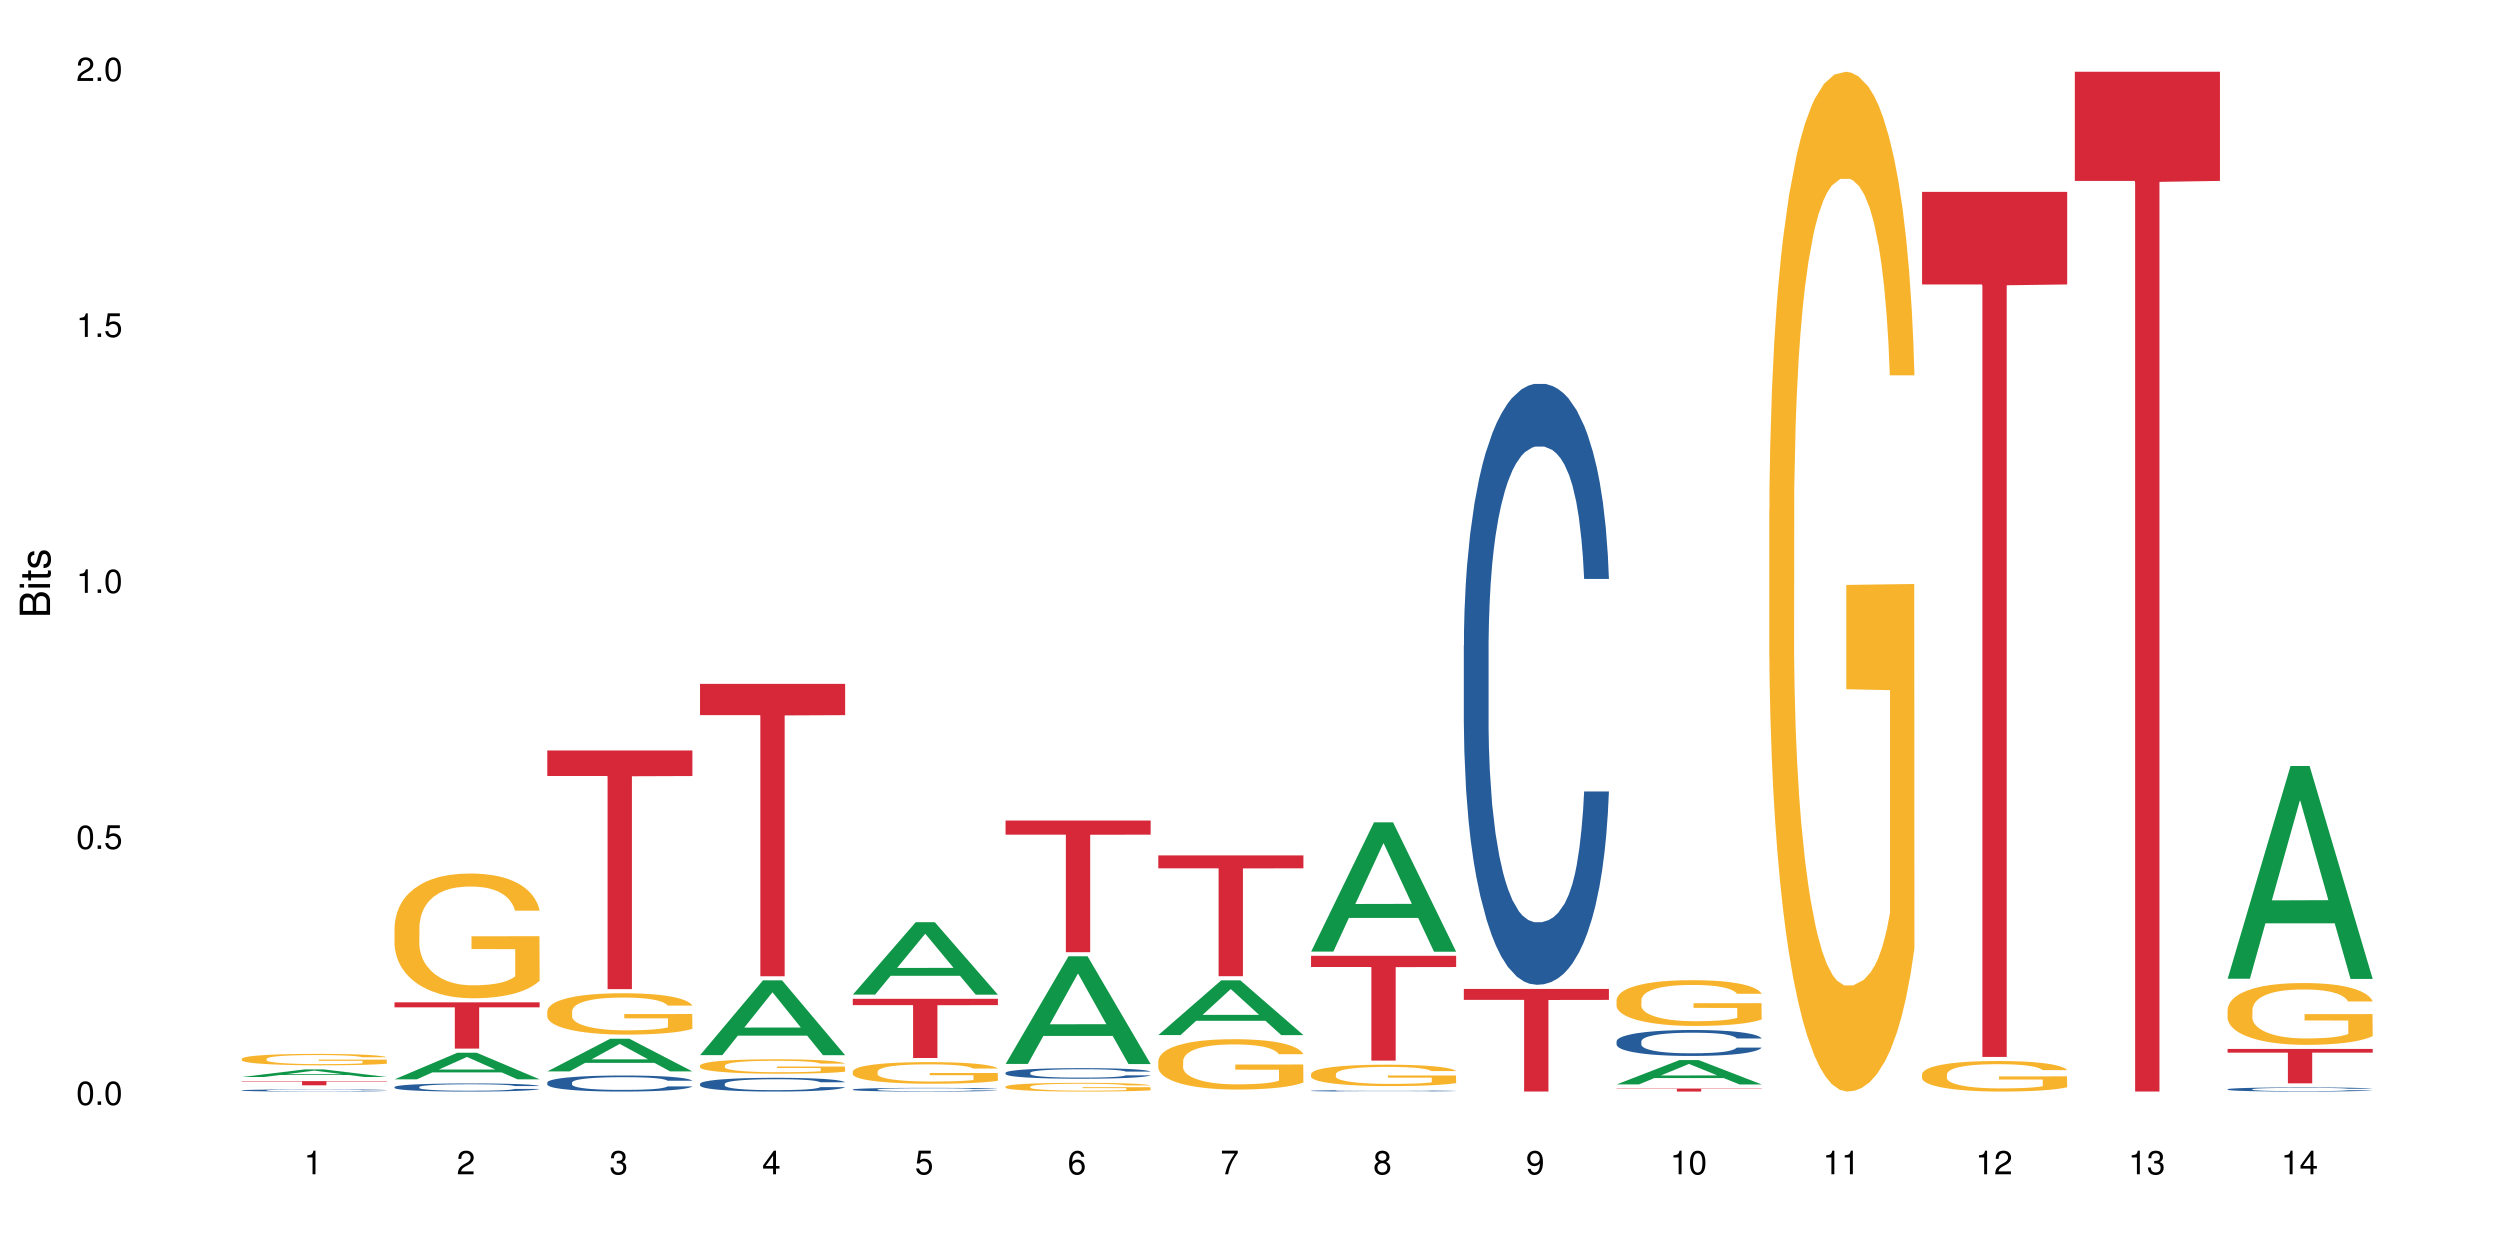 <?xml version="1.0" encoding="UTF-8"?>
<svg xmlns="http://www.w3.org/2000/svg" xmlns:xlink="http://www.w3.org/1999/xlink" width="720pt" height="360pt" viewBox="0 0 720 360" version="1.1">
<defs>
<g>
<symbol overflow="visible" id="glyph0-0">
<path style="stroke:none;" d=""/>
</symbol>
<symbol overflow="visible" id="glyph0-1">
<path style="stroke:none;" d="M 2.641 -6.797 C 2 -6.797 1.422 -6.531 1.078 -6.047 C 0.641 -5.453 0.406 -4.547 0.406 -3.297 C 0.406 -1 1.188 0.219 2.641 0.219 C 4.078 0.219 4.859 -1 4.859 -3.234 C 4.859 -4.562 4.656 -5.438 4.203 -6.047 C 3.844 -6.531 3.281 -6.797 2.641 -6.797 Z M 2.641 -6.047 C 3.547 -6.047 4 -5.125 4 -3.312 C 4 -1.375 3.562 -0.484 2.625 -0.484 C 1.734 -0.484 1.281 -1.422 1.281 -3.281 C 1.281 -5.141 1.734 -6.047 2.641 -6.047 Z M 2.641 -6.047 "/>
</symbol>
<symbol overflow="visible" id="glyph0-2">
<path style="stroke:none;" d="M 1.828 -1 L 0.828 -1 L 0.828 0 L 1.828 0 Z M 1.828 -1 "/>
</symbol>
<symbol overflow="visible" id="glyph0-3">
<path style="stroke:none;" d="M 4.562 -6.797 L 1.062 -6.797 L 0.547 -3.094 L 1.328 -3.094 C 1.719 -3.562 2.047 -3.734 2.578 -3.734 C 3.484 -3.734 4.062 -3.109 4.062 -2.094 C 4.062 -1.125 3.484 -0.531 2.578 -0.531 C 1.828 -0.531 1.375 -0.906 1.188 -1.672 L 0.328 -1.672 C 0.453 -1.109 0.547 -0.844 0.75 -0.594 C 1.125 -0.078 1.828 0.219 2.594 0.219 C 3.969 0.219 4.922 -0.781 4.922 -2.219 C 4.922 -3.562 4.031 -4.484 2.719 -4.484 C 2.25 -4.484 1.859 -4.359 1.469 -4.062 L 1.734 -5.969 L 4.562 -5.969 Z M 4.562 -6.797 "/>
</symbol>
<symbol overflow="visible" id="glyph0-4">
<path style="stroke:none;" d="M 2.484 -4.844 L 2.484 0 L 3.328 0 L 3.328 -6.797 L 2.766 -6.797 C 2.469 -5.75 2.281 -5.609 0.984 -5.453 L 0.984 -4.844 Z M 2.484 -4.844 "/>
</symbol>
<symbol overflow="visible" id="glyph0-5">
<path style="stroke:none;" d="M 4.859 -0.828 L 1.281 -0.828 C 1.359 -1.391 1.672 -1.75 2.5 -2.234 L 3.469 -2.75 C 4.406 -3.266 4.906 -3.969 4.906 -4.812 C 4.906 -5.375 4.672 -5.906 4.266 -6.266 C 3.859 -6.625 3.375 -6.797 2.719 -6.797 C 1.859 -6.797 1.219 -6.5 0.844 -5.922 C 0.609 -5.562 0.5 -5.125 0.484 -4.438 L 1.328 -4.438 C 1.359 -4.906 1.406 -5.188 1.531 -5.406 C 1.75 -5.812 2.188 -6.062 2.703 -6.062 C 3.469 -6.062 4.031 -5.516 4.031 -4.781 C 4.031 -4.25 3.719 -3.797 3.125 -3.438 L 2.234 -2.938 C 0.812 -2.141 0.406 -1.5 0.328 0 L 4.859 0 Z M 4.859 -0.828 "/>
</symbol>
<symbol overflow="visible" id="glyph0-6">
<path style="stroke:none;" d="M 2.125 -3.125 L 2.578 -3.125 C 3.516 -3.125 3.984 -2.703 3.984 -1.891 C 3.984 -1.031 3.469 -0.531 2.578 -0.531 C 1.656 -0.531 1.203 -0.984 1.156 -1.969 L 0.312 -1.969 C 0.344 -1.422 0.438 -1.078 0.609 -0.766 C 0.953 -0.109 1.625 0.219 2.547 0.219 C 3.953 0.219 4.859 -0.609 4.859 -1.906 C 4.859 -2.766 4.516 -3.25 3.703 -3.516 C 4.344 -3.766 4.656 -4.25 4.656 -4.938 C 4.656 -6.109 3.875 -6.797 2.578 -6.797 C 1.203 -6.797 0.484 -6.047 0.453 -4.609 L 1.297 -4.609 C 1.312 -5.016 1.344 -5.25 1.453 -5.453 C 1.641 -5.828 2.062 -6.062 2.594 -6.062 C 3.344 -6.062 3.797 -5.625 3.797 -4.906 C 3.797 -4.422 3.609 -4.141 3.25 -3.984 C 3.016 -3.891 2.719 -3.844 2.125 -3.844 Z M 2.125 -3.125 "/>
</symbol>
<symbol overflow="visible" id="glyph0-7">
<path style="stroke:none;" d="M 3.141 -1.625 L 3.141 0 L 3.984 0 L 3.984 -1.625 L 4.984 -1.625 L 4.984 -2.391 L 3.984 -2.391 L 3.984 -6.797 L 3.359 -6.797 L 0.266 -2.516 L 0.266 -1.625 Z M 3.141 -2.391 L 1 -2.391 L 3.141 -5.359 Z M 3.141 -2.391 "/>
</symbol>
<symbol overflow="visible" id="glyph0-8">
<path style="stroke:none;" d="M 4.781 -5.031 C 4.609 -6.141 3.891 -6.797 2.844 -6.797 C 2.094 -6.797 1.422 -6.438 1.031 -5.828 C 0.609 -5.172 0.406 -4.344 0.406 -3.094 C 0.406 -1.953 0.578 -1.234 0.984 -0.625 C 1.359 -0.078 1.953 0.219 2.703 0.219 C 3.984 0.219 4.922 -0.734 4.922 -2.078 C 4.922 -3.344 4.062 -4.234 2.844 -4.234 C 2.172 -4.234 1.641 -3.969 1.281 -3.469 C 1.281 -5.125 1.828 -6.047 2.797 -6.047 C 3.391 -6.047 3.797 -5.672 3.938 -5.031 Z M 2.734 -3.484 C 3.547 -3.484 4.062 -2.922 4.062 -2 C 4.062 -1.156 3.484 -0.531 2.703 -0.531 C 1.922 -0.531 1.328 -1.188 1.328 -2.047 C 1.328 -2.891 1.906 -3.484 2.734 -3.484 Z M 2.734 -3.484 "/>
</symbol>
<symbol overflow="visible" id="glyph0-9">
<path style="stroke:none;" d="M 4.984 -6.797 L 0.438 -6.797 L 0.438 -5.969 L 4.109 -5.969 C 2.5 -3.656 1.828 -2.234 1.328 0 L 2.219 0 C 2.594 -2.172 3.453 -4.047 4.984 -6.094 Z M 4.984 -6.797 "/>
</symbol>
<symbol overflow="visible" id="glyph0-10">
<path style="stroke:none;" d="M 3.75 -3.578 C 4.453 -4 4.688 -4.344 4.688 -4.984 C 4.688 -6.047 3.844 -6.797 2.641 -6.797 C 1.438 -6.797 0.594 -6.047 0.594 -4.984 C 0.594 -4.359 0.828 -4.016 1.516 -3.578 C 0.734 -3.203 0.359 -2.641 0.359 -1.891 C 0.359 -0.641 1.297 0.219 2.641 0.219 C 3.984 0.219 4.922 -0.641 4.922 -1.875 C 4.922 -2.641 4.531 -3.203 3.75 -3.578 Z M 2.641 -6.047 C 3.359 -6.047 3.812 -5.625 3.812 -4.969 C 3.812 -4.344 3.344 -3.922 2.641 -3.922 C 1.922 -3.922 1.453 -4.344 1.453 -4.984 C 1.453 -5.625 1.922 -6.047 2.641 -6.047 Z M 2.641 -3.203 C 3.484 -3.203 4.062 -2.672 4.062 -1.875 C 4.062 -1.062 3.484 -0.531 2.625 -0.531 C 1.797 -0.531 1.219 -1.078 1.219 -1.875 C 1.219 -2.672 1.797 -3.203 2.641 -3.203 Z M 2.641 -3.203 "/>
</symbol>
<symbol overflow="visible" id="glyph0-11">
<path style="stroke:none;" d="M 0.516 -1.547 C 0.672 -0.438 1.406 0.219 2.438 0.219 C 3.188 0.219 3.859 -0.141 4.266 -0.75 C 4.688 -1.406 4.891 -2.25 4.891 -3.484 C 4.891 -4.625 4.703 -5.359 4.312 -5.953 C 3.938 -6.5 3.344 -6.797 2.594 -6.797 C 1.297 -6.797 0.359 -5.844 0.359 -4.516 C 0.359 -3.25 1.234 -2.344 2.453 -2.344 C 3.094 -2.344 3.562 -2.578 4.016 -3.109 C 4 -1.453 3.469 -0.531 2.5 -0.531 C 1.906 -0.531 1.484 -0.906 1.359 -1.547 Z M 2.578 -6.062 C 3.375 -6.062 3.969 -5.406 3.969 -4.531 C 3.969 -3.688 3.375 -3.094 2.547 -3.094 C 1.734 -3.094 1.234 -3.672 1.234 -4.578 C 1.234 -5.438 1.797 -6.062 2.578 -6.062 Z M 2.578 -6.062 "/>
</symbol>
<symbol overflow="visible" id="glyph1-0">
<path style="stroke:none;" d=""/>
</symbol>
<symbol overflow="visible" id="glyph1-1">
<path style="stroke:none;" d="M 0 -0.953 L 0 -4.891 C 0 -5.719 -0.234 -6.344 -0.734 -6.797 C -1.188 -7.234 -1.812 -7.469 -2.5 -7.469 C -3.547 -7.469 -4.188 -7 -4.625 -5.875 C -4.984 -6.672 -5.641 -7.094 -6.531 -7.094 C -7.156 -7.094 -7.734 -6.859 -8.141 -6.391 C -8.562 -5.938 -8.75 -5.344 -8.75 -4.5 L -8.75 -0.953 Z M -4.984 -2.062 L -7.766 -2.062 L -7.766 -4.219 C -7.766 -4.844 -7.688 -5.203 -7.453 -5.5 C -7.219 -5.812 -6.859 -5.969 -6.375 -5.969 C -5.906 -5.969 -5.531 -5.812 -5.297 -5.5 C -5.062 -5.203 -4.984 -4.844 -4.984 -4.219 Z M -0.984 -2.062 L -4 -2.062 L -4 -4.781 C -4 -5.328 -3.859 -5.688 -3.578 -5.953 C -3.297 -6.219 -2.922 -6.359 -2.484 -6.359 C -2.062 -6.359 -1.688 -6.219 -1.406 -5.953 C -1.109 -5.688 -0.984 -5.328 -0.984 -4.781 Z M -0.984 -2.062 "/>
</symbol>
<symbol overflow="visible" id="glyph1-2">
<path style="stroke:none;" d="M -6.281 -1.797 L -6.281 -0.797 L 0 -0.797 L 0 -1.797 Z M -8.75 -1.797 L -8.75 -0.797 L -7.484 -0.797 L -7.484 -1.797 Z M -8.75 -1.797 "/>
</symbol>
<symbol overflow="visible" id="glyph1-3">
<path style="stroke:none;" d="M -6.281 -3.047 L -6.281 -2.016 L -8.016 -2.016 L -8.016 -1.016 L -6.281 -1.016 L -6.281 -0.172 L -5.469 -0.172 L -5.469 -1.016 L -0.719 -1.016 C -0.078 -1.016 0.281 -1.453 0.281 -2.234 C 0.281 -2.469 0.25 -2.719 0.188 -3.047 L -0.641 -3.047 C -0.609 -2.922 -0.594 -2.766 -0.594 -2.562 C -0.594 -2.141 -0.719 -2.016 -1.156 -2.016 L -5.469 -2.016 L -5.469 -3.047 Z M -6.281 -3.047 "/>
</symbol>
<symbol overflow="visible" id="glyph1-4">
<path style="stroke:none;" d="M -4.531 -5.25 C -5.766 -5.25 -6.469 -4.422 -6.469 -2.969 C -6.469 -1.516 -5.719 -0.562 -4.547 -0.562 C -3.562 -0.562 -3.094 -1.062 -2.734 -2.562 L -2.516 -3.484 C -2.344 -4.188 -2.094 -4.469 -1.625 -4.469 C -1.047 -4.469 -0.641 -3.875 -0.641 -3 C -0.641 -2.453 -0.797 -2 -1.062 -1.75 C -1.25 -1.594 -1.422 -1.531 -1.875 -1.469 L -1.875 -0.406 C -0.422 -0.453 0.281 -1.266 0.281 -2.922 C 0.281 -4.5 -0.5 -5.516 -1.719 -5.516 C -2.656 -5.516 -3.172 -4.984 -3.469 -3.734 L -3.703 -2.766 C -3.891 -1.953 -4.156 -1.609 -4.594 -1.609 C -5.172 -1.609 -5.547 -2.125 -5.547 -2.938 C -5.547 -3.75 -5.203 -4.172 -4.531 -4.203 Z M -4.531 -5.25 "/>
</symbol>
</g>
</defs>
<g id="surface127606">
<rect x="0" y="0" width="720" height="360" style="fill:rgb(100%,100%,100%);fill-opacity:1;stroke:none;"/>
<path style=" stroke:none;fill-rule:nonzero;fill:rgb(6.275%,58.824%,28.235%);fill-opacity:1;" d="M 69.629 310.176 L 69.676 310.176 L 87.758 307.988 L 93.25 307.988 L 111.422 310.18 L 105.039 310.18 L 100.484 309.605 L 80.523 309.605 L 76.059 310.176 L 69.629 310.176 L 82.445 309.371 L 98.652 309.367 L 90.57 308.348 L 90.48 308.344 L 90.391 308.352 L 82.398 309.367 L 82.445 309.371 Z M 69.629 310.176 "/>
<path style=" stroke:none;fill-rule:nonzero;fill:rgb(14.51%,36.078%,60%);fill-opacity:1;" d="M 69.629 314.016 L 69.68 314.016 L 69.68 314.004 L 69.832 313.98 L 70.191 313.953 L 70.547 313.934 L 71.465 313.902 L 72.738 313.867 L 74.062 313.844 L 75.031 313.828 L 75.898 313.816 L 77.887 313.797 L 79.16 313.785 L 80.535 313.777 L 82.219 313.766 L 83.441 313.762 L 86.195 313.75 L 88.234 313.746 L 95.266 313.746 L 96.746 313.75 L 98.375 313.754 L 99.75 313.762 L 102.148 313.773 L 104.289 313.789 L 105.258 313.797 L 106.785 313.816 L 107.957 313.832 L 108.773 313.848 L 109.691 313.867 L 110.504 313.895 L 111.117 313.922 L 111.422 313.949 L 104.289 313.949 L 103.93 313.926 L 103.523 313.906 L 102.758 313.883 L 101.992 313.867 L 100.922 313.852 L 99.957 313.84 L 98.629 313.828 L 97.457 313.824 L 96.234 313.816 L 95.062 313.812 L 92.82 313.809 L 90.219 313.809 L 89.254 313.812 L 87.266 313.816 L 86.195 313.82 L 84.664 313.828 L 83.594 313.836 L 82.32 313.848 L 81.453 313.855 L 80.383 313.871 L 79.617 313.883 L 78.754 313.902 L 78.242 313.918 L 77.785 313.934 L 77.375 313.953 L 77.07 313.973 L 76.867 313.992 L 76.766 314.016 L 76.766 314.102 L 76.867 314.125 L 77.121 314.148 L 77.785 314.184 L 78.754 314.211 L 79.875 314.238 L 80.945 314.254 L 81.555 314.262 L 82.371 314.27 L 83.645 314.281 L 85.48 314.293 L 86.551 314.297 L 88.184 314.305 L 94.094 314.305 L 95.418 314.301 L 96.797 314.297 L 98.68 314.285 L 99.852 314.277 L 100.871 314.266 L 101.637 314.254 L 102.148 314.246 L 102.91 314.227 L 103.523 314.207 L 103.98 314.188 L 104.289 314.168 L 111.422 314.168 L 111.117 314.191 L 110.66 314.215 L 110.199 314.23 L 109.484 314.25 L 108.672 314.27 L 107.5 314.289 L 106.531 314.301 L 105.258 314.316 L 104.082 314.328 L 102.809 314.336 L 100.922 314.348 L 99.699 314.355 L 98.375 314.359 L 96.797 314.363 L 94.809 314.367 L 92.668 314.371 L 88.539 314.371 L 86.957 314.367 L 84.867 314.363 L 82.27 314.352 L 80.383 314.34 L 78.906 314.328 L 77.633 314.32 L 76.203 314.305 L 74.371 314.277 L 73.25 314.258 L 72.484 314.242 L 71.617 314.219 L 71.004 314.199 L 70.293 314.168 L 69.781 314.129 L 69.629 314.098 Z M 69.629 314.016 "/>
<path style=" stroke:none;fill-rule:nonzero;fill:rgb(96.863%,70.196%,16.863%);fill-opacity:1;" d="M 69.629 304.926 L 69.68 304.926 L 69.68 304.863 L 69.883 304.73 L 70.395 304.543 L 71.055 304.391 L 71.77 304.27 L 72.23 304.207 L 72.992 304.113 L 73.656 304.051 L 75.336 303.914 L 77.477 303.789 L 78.652 303.734 L 79.977 303.684 L 81.863 303.625 L 82.727 303.605 L 85.379 303.555 L 88.387 303.527 L 91.699 303.516 L 93.227 303.52 L 95.316 303.531 L 98.172 303.566 L 99.801 303.594 L 101.078 303.625 L 102.402 303.664 L 104.031 303.723 L 105.562 303.797 L 106.785 303.867 L 108.008 303.957 L 109.027 304.055 L 109.895 304.16 L 110.66 304.285 L 111.117 304.391 L 111.422 304.496 L 104.34 304.496 L 103.93 304.391 L 103.473 304.309 L 102.707 304.211 L 101.941 304.141 L 101.18 304.082 L 99.75 304.004 L 98.527 303.957 L 97 303.914 L 95.52 303.887 L 93.84 303.867 L 92.82 303.863 L 90.117 303.863 L 87.672 303.883 L 86.246 303.906 L 85.227 303.93 L 83.797 303.977 L 82.934 304.012 L 82.422 304.035 L 80.895 304.129 L 79.875 304.215 L 79.312 304.27 L 78.602 304.363 L 78.09 304.441 L 77.531 304.562 L 77.223 304.652 L 76.816 304.859 L 76.766 305.398 L 76.918 305.512 L 77.223 305.637 L 77.633 305.746 L 78.242 305.859 L 78.855 305.945 L 79.926 306.062 L 80.844 306.141 L 81.555 306.191 L 82.934 306.273 L 83.492 306.301 L 84.816 306.355 L 86.195 306.398 L 87.875 306.434 L 89.148 306.453 L 91.188 306.465 L 93.789 306.465 L 96.848 306.449 L 98.781 306.426 L 100.109 306.402 L 100.977 306.379 L 102.047 306.348 L 102.809 306.316 L 103.523 306.285 L 104.391 306.23 L 104.391 305.512 L 91.801 305.512 L 91.801 305.172 L 111.371 305.172 L 111.422 306.348 L 110.352 306.426 L 109.027 306.504 L 107.754 306.566 L 106.43 306.617 L 104.543 306.676 L 103.012 306.711 L 100.668 306.754 L 98.527 306.781 L 96.285 306.797 L 94.297 306.805 L 91.953 306.809 L 89.863 306.805 L 87.621 306.785 L 85.836 306.762 L 84.207 306.73 L 82.574 306.691 L 80.535 306.629 L 79.211 306.578 L 77.836 306.516 L 76.461 306.441 L 75.234 306.359 L 74.422 306.297 L 73.605 306.223 L 72.738 306.133 L 71.922 306.031 L 71.312 305.938 L 70.75 305.832 L 70.344 305.734 L 69.934 305.598 L 69.73 305.488 L 69.629 305.395 Z M 69.629 304.926 "/>
<path style=" stroke:none;fill-rule:nonzero;fill:rgb(83.922%,15.686%,22.353%);fill-opacity:1;" d="M 69.629 311.359 L 111.422 311.359 L 111.422 311.488 L 94.004 311.488 L 94.004 312.566 L 86.996 312.566 L 86.996 311.488 L 69.629 311.488 Z M 69.629 311.359 "/>
<path style=" stroke:none;fill-rule:nonzero;fill:rgb(6.275%,58.824%,28.235%);fill-opacity:1;" d="M 113.621 310.844 L 113.668 310.836 L 131.75 303.18 L 137.242 303.18 L 155.418 310.852 L 149.031 310.852 L 144.477 308.852 L 124.52 308.852 L 120.051 310.844 L 113.621 310.844 L 126.438 308.02 L 142.645 308.016 L 134.562 304.434 L 134.477 304.426 L 134.387 304.449 L 126.395 308.016 L 126.438 308.02 Z M 113.621 310.844 "/>
<path style=" stroke:none;fill-rule:nonzero;fill:rgb(14.51%,36.078%,60%);fill-opacity:1;" d="M 113.621 313.051 L 113.672 313.047 L 113.672 312.996 L 113.828 312.914 L 114.184 312.812 L 114.539 312.742 L 115.457 312.613 L 116.73 312.492 L 118.059 312.398 L 119.023 312.344 L 119.891 312.301 L 121.879 312.223 L 123.152 312.18 L 124.531 312.145 L 126.211 312.109 L 127.434 312.086 L 130.188 312.055 L 132.227 312.039 L 133.805 312.031 L 137.223 312.031 L 139.258 312.039 L 140.738 312.051 L 142.367 312.066 L 143.746 312.086 L 146.141 312.133 L 148.281 312.195 L 149.25 312.227 L 150.777 312.293 L 151.949 312.359 L 152.766 312.414 L 153.684 312.492 L 154.5 312.59 L 155.109 312.699 L 155.418 312.789 L 148.281 312.789 L 147.926 312.703 L 147.516 312.641 L 146.75 312.551 L 145.988 312.488 L 144.918 312.426 L 143.949 312.387 L 142.625 312.348 L 141.453 312.32 L 140.227 312.301 L 139.055 312.289 L 136.812 312.273 L 134.215 312.273 L 133.246 312.281 L 131.258 312.297 L 130.188 312.312 L 128.66 312.34 L 127.59 312.371 L 126.312 312.41 L 125.449 312.449 L 124.379 312.504 L 123.613 312.555 L 122.746 312.625 L 122.234 312.676 L 121.777 312.738 L 121.371 312.809 L 121.062 312.883 L 120.859 312.961 L 120.758 313.039 L 120.758 313.371 L 120.859 313.445 L 121.113 313.535 L 121.777 313.668 L 122.746 313.781 L 123.867 313.871 L 124.938 313.934 L 125.551 313.965 L 126.363 314 L 127.641 314.043 L 129.473 314.086 L 130.543 314.102 L 132.176 314.117 L 133.855 314.125 L 136.098 314.125 L 138.086 314.117 L 139.414 314.109 L 140.789 314.09 L 142.676 314.055 L 143.848 314.02 L 144.867 313.98 L 145.629 313.938 L 146.141 313.906 L 146.906 313.84 L 147.516 313.766 L 147.977 313.691 L 148.281 313.617 L 155.418 313.617 L 155.109 313.703 L 154.652 313.785 L 154.191 313.848 L 153.48 313.922 L 152.664 313.988 L 151.492 314.066 L 150.523 314.113 L 149.25 314.168 L 148.078 314.207 L 146.805 314.246 L 144.918 314.289 L 143.695 314.309 L 142.367 314.328 L 140.789 314.344 L 138.801 314.359 L 136.66 314.367 L 134.672 314.371 L 132.531 314.367 L 130.953 314.359 L 128.863 314.34 L 126.262 314.301 L 124.379 314.258 L 122.898 314.219 L 121.625 314.176 L 120.199 314.117 L 118.363 314.023 L 117.242 313.953 L 116.477 313.891 L 115.609 313.809 L 115 313.734 L 114.285 313.613 L 113.777 313.461 L 113.621 313.344 Z M 113.621 313.051 "/>
<path style=" stroke:none;fill-rule:nonzero;fill:rgb(96.863%,70.196%,16.863%);fill-opacity:1;" d="M 113.621 266.961 L 113.672 266.93 L 113.672 266.273 L 113.879 264.797 L 114.387 262.762 L 115.051 261.09 L 115.762 259.777 L 116.223 259.086 L 116.988 258.102 L 117.648 257.383 L 119.332 255.906 L 121.473 254.527 L 122.645 253.938 L 123.969 253.379 L 125.855 252.754 L 126.723 252.527 L 129.371 252 L 132.379 251.672 L 135.691 251.574 L 137.223 251.605 L 139.312 251.738 L 142.164 252.098 L 143.797 252.426 L 145.07 252.754 L 146.395 253.184 L 148.027 253.84 L 149.555 254.625 L 150.777 255.414 L 152 256.398 L 153.02 257.445 L 153.887 258.594 L 154.652 259.973 L 155.109 261.121 L 155.418 262.27 L 148.332 262.27 L 147.926 261.121 L 147.465 260.234 L 146.699 259.152 L 145.938 258.367 L 145.172 257.742 L 143.746 256.891 L 142.523 256.363 L 140.992 255.906 L 139.516 255.609 L 137.832 255.414 L 136.812 255.348 L 134.113 255.348 L 131.664 255.578 L 130.238 255.84 L 129.219 256.102 L 127.793 256.594 L 126.926 256.988 L 126.414 257.25 L 124.887 258.266 L 123.867 259.188 L 123.305 259.809 L 122.594 260.793 L 122.082 261.68 L 121.523 262.992 L 121.219 263.977 L 120.809 266.207 L 120.758 272.113 L 120.91 273.359 L 121.219 274.703 L 121.625 275.887 L 122.234 277.133 L 122.848 278.086 L 123.918 279.363 L 124.836 280.219 L 125.551 280.773 L 126.926 281.66 L 127.484 281.957 L 128.812 282.547 L 130.188 283.004 L 131.871 283.398 L 133.145 283.598 L 135.184 283.762 L 137.781 283.762 L 140.84 283.562 L 142.777 283.301 L 144.102 283.039 L 144.969 282.809 L 146.039 282.449 L 146.805 282.121 L 147.516 281.758 L 148.383 281.203 L 148.383 273.359 L 135.793 273.328 L 135.793 269.652 L 155.367 269.621 L 155.418 282.449 L 154.348 283.332 L 153.02 284.188 L 151.746 284.844 L 150.422 285.402 L 148.535 286.023 L 147.008 286.418 L 144.664 286.879 L 142.523 287.172 L 140.277 287.371 L 138.293 287.469 L 135.945 287.5 L 133.855 287.434 L 131.613 287.238 L 129.832 286.977 L 128.199 286.648 L 126.57 286.223 L 124.531 285.531 L 123.203 284.973 L 121.828 284.285 L 120.453 283.465 L 119.23 282.578 L 118.414 281.891 L 117.598 281.102 L 116.73 280.117 L 115.918 279.004 L 115.305 277.984 L 114.742 276.836 L 114.336 275.754 L 113.93 274.277 L 113.727 273.098 L 113.621 272.082 Z M 113.621 266.961 "/>
<path style=" stroke:none;fill-rule:nonzero;fill:rgb(83.922%,15.686%,22.353%);fill-opacity:1;" d="M 113.621 288.68 L 155.418 288.68 L 155.418 290.105 L 138 290.117 L 138 302 L 130.988 302 L 130.988 290.133 L 130.887 290.105 L 113.621 290.105 Z M 113.621 288.68 "/>
<path style=" stroke:none;fill-rule:nonzero;fill:rgb(6.275%,58.824%,28.235%);fill-opacity:1;" d="M 157.617 308.562 L 157.66 308.555 L 175.746 299.148 L 181.238 299.148 L 199.41 308.57 L 193.023 308.57 L 188.469 306.113 L 168.512 306.113 L 164.047 308.562 L 157.617 308.562 L 170.43 305.094 L 186.641 305.086 L 178.559 300.688 L 178.469 300.68 L 178.379 300.703 L 170.387 305.086 L 170.43 305.094 Z M 157.617 308.562 "/>
<path style=" stroke:none;fill-rule:nonzero;fill:rgb(14.51%,36.078%,60%);fill-opacity:1;" d="M 157.617 311.762 L 157.668 311.758 L 157.668 311.656 L 157.82 311.496 L 158.176 311.293 L 158.535 311.152 L 159.449 310.902 L 160.727 310.664 L 162.051 310.477 L 163.02 310.367 L 163.887 310.285 L 165.871 310.129 L 167.148 310.047 L 168.523 309.977 L 170.207 309.902 L 171.43 309.859 L 174.18 309.793 L 176.219 309.766 L 177.801 309.75 L 181.215 309.75 L 183.254 309.77 L 184.73 309.789 L 186.363 309.824 L 187.738 309.859 L 190.133 309.953 L 192.273 310.07 L 193.242 310.141 L 194.773 310.27 L 195.945 310.398 L 196.758 310.508 L 197.676 310.664 L 198.492 310.852 L 199.105 311.07 L 199.41 311.25 L 192.273 311.25 L 191.918 311.082 L 191.512 310.949 L 190.746 310.777 L 189.98 310.656 L 188.91 310.531 L 187.941 310.453 L 186.617 310.371 L 185.445 310.32 L 184.223 310.285 L 183.051 310.258 L 180.805 310.234 L 178.207 310.234 L 177.238 310.242 L 175.25 310.273 L 174.18 310.305 L 172.652 310.363 L 171.582 310.418 L 170.309 310.504 L 169.441 310.574 L 168.371 310.684 L 167.605 310.781 L 166.738 310.922 L 166.23 311.027 L 165.77 311.145 L 165.363 311.285 L 165.059 311.434 L 164.855 311.59 L 164.75 311.738 L 164.75 312.395 L 164.855 312.547 L 165.109 312.723 L 165.77 312.98 L 166.738 313.207 L 167.859 313.383 L 168.93 313.508 L 169.543 313.57 L 170.359 313.637 L 171.633 313.719 L 173.469 313.805 L 174.539 313.84 L 176.168 313.871 L 177.852 313.891 L 180.094 313.891 L 182.082 313.871 L 183.406 313.852 L 184.781 313.816 L 186.668 313.746 L 187.84 313.68 L 188.859 313.598 L 189.625 313.52 L 190.133 313.449 L 190.898 313.32 L 191.512 313.176 L 191.969 313.027 L 192.273 312.883 L 199.41 312.883 L 199.105 313.055 L 198.645 313.219 L 198.188 313.34 L 197.473 313.488 L 196.656 313.617 L 195.484 313.766 L 194.516 313.863 L 193.242 313.969 L 192.07 314.051 L 190.797 314.121 L 188.91 314.207 L 187.688 314.25 L 186.363 314.285 L 184.781 314.32 L 182.793 314.348 L 180.652 314.367 L 178.664 314.371 L 176.523 314.363 L 174.945 314.344 L 172.855 314.309 L 170.258 314.23 L 168.371 314.152 L 166.891 314.07 L 165.617 313.988 L 164.191 313.871 L 162.355 313.688 L 161.234 313.543 L 160.469 313.426 L 159.605 313.262 L 158.992 313.113 L 158.277 312.875 L 157.77 312.574 L 157.617 312.344 Z M 157.617 311.762 "/>
<path style=" stroke:none;fill-rule:nonzero;fill:rgb(96.863%,70.196%,16.863%);fill-opacity:1;" d="M 157.617 291.16 L 157.668 291.148 L 157.668 290.93 L 157.871 290.441 L 158.379 289.766 L 159.043 289.211 L 159.758 288.777 L 160.215 288.551 L 160.98 288.223 L 161.641 287.984 L 163.324 287.492 L 165.465 287.039 L 166.637 286.84 L 167.961 286.656 L 169.848 286.449 L 170.715 286.375 L 173.363 286.199 L 176.371 286.09 L 179.684 286.059 L 181.215 286.07 L 183.305 286.113 L 186.156 286.234 L 187.789 286.34 L 189.062 286.449 L 190.387 286.59 L 192.02 286.809 L 193.547 287.07 L 194.773 287.332 L 195.996 287.656 L 197.016 288.004 L 197.879 288.387 L 198.645 288.844 L 199.105 289.223 L 199.41 289.605 L 192.324 289.605 L 191.918 289.223 L 191.457 288.93 L 190.695 288.57 L 189.93 288.309 L 189.164 288.102 L 187.738 287.82 L 186.516 287.645 L 184.984 287.492 L 183.508 287.395 L 181.824 287.332 L 180.805 287.309 L 178.105 287.309 L 175.66 287.387 L 174.23 287.473 L 173.211 287.559 L 171.785 287.723 L 170.918 287.852 L 170.41 287.941 L 168.879 288.277 L 167.859 288.582 L 167.301 288.789 L 166.586 289.113 L 166.078 289.41 L 165.516 289.844 L 165.211 290.168 L 164.801 290.91 L 164.75 292.867 L 164.906 293.281 L 165.211 293.727 L 165.617 294.117 L 166.23 294.531 L 166.84 294.848 L 167.91 295.27 L 168.828 295.555 L 169.543 295.738 L 170.918 296.031 L 171.48 296.129 L 172.805 296.324 L 174.18 296.477 L 175.863 296.609 L 177.137 296.672 L 179.176 296.727 L 181.773 296.727 L 184.832 296.664 L 186.77 296.574 L 188.094 296.488 L 188.961 296.414 L 190.031 296.293 L 190.797 296.184 L 191.512 296.066 L 192.375 295.879 L 192.375 293.281 L 179.789 293.27 L 179.789 292.051 L 199.359 292.039 L 199.41 296.293 L 198.34 296.586 L 197.016 296.871 L 195.738 297.086 L 194.414 297.273 L 192.527 297.477 L 191 297.609 L 188.656 297.762 L 186.516 297.859 L 184.273 297.926 L 182.285 297.957 L 179.941 297.969 L 177.852 297.945 L 175.609 297.883 L 173.824 297.793 L 172.191 297.684 L 170.562 297.543 L 168.523 297.316 L 167.199 297.129 L 165.82 296.902 L 164.445 296.629 L 163.223 296.336 L 162.406 296.109 L 161.59 295.848 L 160.727 295.52 L 159.91 295.152 L 159.297 294.812 L 158.738 294.434 L 158.328 294.074 L 157.922 293.586 L 157.719 293.191 L 157.617 292.855 Z M 157.617 291.16 "/>
<path style=" stroke:none;fill-rule:nonzero;fill:rgb(83.922%,15.686%,22.353%);fill-opacity:1;" d="M 157.617 216.141 L 199.41 216.141 L 199.41 223.496 L 181.992 223.562 L 181.992 284.879 L 174.984 284.879 L 174.984 223.625 L 174.883 223.496 L 157.617 223.496 Z M 157.617 216.141 "/>
<path style=" stroke:none;fill-rule:nonzero;fill:rgb(6.275%,58.824%,28.235%);fill-opacity:1;" d="M 201.609 303.875 L 201.652 303.852 L 219.738 282.34 L 225.23 282.34 L 243.402 303.895 L 237.02 303.895 L 232.465 298.27 L 212.504 298.27 L 208.039 303.875 L 201.609 303.875 L 214.426 295.941 L 230.633 295.922 L 222.551 285.863 L 222.461 285.844 L 222.371 285.902 L 214.379 295.922 L 214.426 295.941 Z M 201.609 303.875 "/>
<path style=" stroke:none;fill-rule:nonzero;fill:rgb(14.51%,36.078%,60%);fill-opacity:1;" d="M 201.609 312.133 L 201.66 312.129 L 201.66 312.043 L 201.812 311.906 L 202.172 311.73 L 202.527 311.613 L 203.445 311.398 L 204.719 311.191 L 206.043 311.035 L 207.012 310.938 L 207.879 310.867 L 209.867 310.734 L 211.141 310.664 L 212.516 310.602 L 214.199 310.539 L 215.422 310.504 L 218.176 310.445 L 220.211 310.422 L 221.793 310.41 L 225.207 310.41 L 227.246 310.426 L 228.723 310.441 L 230.355 310.473 L 231.73 310.504 L 234.129 310.586 L 236.27 310.688 L 237.234 310.742 L 238.766 310.855 L 239.938 310.965 L 240.754 311.059 L 241.672 311.191 L 242.484 311.355 L 243.098 311.539 L 243.402 311.695 L 236.27 311.695 L 235.91 311.551 L 235.504 311.438 L 234.738 311.289 L 233.973 311.184 L 232.902 311.082 L 231.934 311.012 L 230.609 310.941 L 229.438 310.898 L 228.215 310.867 L 227.043 310.844 L 224.801 310.824 L 222.199 310.824 L 221.23 310.832 L 219.246 310.859 L 218.176 310.887 L 216.645 310.934 L 215.574 310.984 L 214.301 311.055 L 213.434 311.117 L 212.363 311.211 L 211.598 311.293 L 210.734 311.414 L 210.223 311.504 L 209.766 311.605 L 209.355 311.727 L 209.051 311.852 L 208.848 311.984 L 208.746 312.117 L 208.746 312.676 L 208.848 312.809 L 209.102 312.957 L 209.766 313.18 L 210.734 313.371 L 211.855 313.523 L 212.926 313.633 L 213.535 313.684 L 214.352 313.742 L 215.625 313.812 L 217.461 313.887 L 218.531 313.914 L 220.16 313.945 L 221.844 313.957 L 224.086 313.957 L 226.074 313.945 L 227.398 313.926 L 228.777 313.895 L 230.66 313.836 L 231.832 313.777 L 232.852 313.707 L 233.617 313.641 L 234.129 313.582 L 234.891 313.469 L 235.504 313.348 L 235.961 313.219 L 236.27 313.098 L 243.402 313.098 L 243.098 313.242 L 242.641 313.383 L 242.18 313.488 L 241.465 313.613 L 240.652 313.727 L 239.48 313.852 L 238.512 313.938 L 237.234 314.027 L 236.062 314.094 L 234.789 314.156 L 232.902 314.23 L 231.68 314.266 L 230.355 314.297 L 228.777 314.328 L 226.789 314.352 L 224.648 314.367 L 222.66 314.371 L 220.52 314.363 L 218.938 314.348 L 216.848 314.316 L 214.25 314.25 L 212.363 314.184 L 210.887 314.113 L 209.613 314.043 L 208.184 313.945 L 206.348 313.785 L 205.227 313.66 L 204.465 313.559 L 203.598 313.418 L 202.984 313.293 L 202.273 313.09 L 201.762 312.832 L 201.609 312.633 Z M 201.609 312.133 "/>
<path style=" stroke:none;fill-rule:nonzero;fill:rgb(96.863%,70.196%,16.863%);fill-opacity:1;" d="M 201.609 306.855 L 201.66 306.852 L 201.66 306.773 L 201.863 306.605 L 202.375 306.367 L 203.035 306.176 L 203.75 306.023 L 204.207 305.941 L 204.973 305.828 L 205.637 305.746 L 207.316 305.574 L 209.457 305.414 L 210.629 305.348 L 211.957 305.281 L 213.844 305.211 L 214.707 305.184 L 217.359 305.121 L 220.367 305.086 L 223.68 305.074 L 225.207 305.078 L 227.297 305.094 L 230.152 305.133 L 231.781 305.172 L 233.059 305.211 L 234.383 305.258 L 236.012 305.336 L 237.543 305.426 L 238.766 305.52 L 239.988 305.633 L 241.008 305.754 L 241.875 305.887 L 242.641 306.047 L 243.098 306.18 L 243.402 306.312 L 236.32 306.312 L 235.91 306.18 L 235.453 306.074 L 234.688 305.949 L 233.922 305.859 L 233.16 305.789 L 231.73 305.688 L 230.508 305.629 L 228.98 305.574 L 227.5 305.539 L 225.82 305.52 L 224.801 305.512 L 222.098 305.512 L 219.652 305.535 L 218.227 305.566 L 217.207 305.598 L 215.777 305.656 L 214.914 305.699 L 214.402 305.73 L 212.875 305.848 L 211.855 305.953 L 211.293 306.027 L 210.578 306.141 L 210.07 306.242 L 209.508 306.395 L 209.203 306.508 L 208.797 306.766 L 208.746 307.449 L 208.898 307.594 L 209.203 307.75 L 209.613 307.887 L 210.223 308.031 L 210.836 308.141 L 211.906 308.289 L 212.824 308.387 L 213.535 308.453 L 214.914 308.555 L 215.473 308.59 L 216.797 308.656 L 218.176 308.711 L 219.855 308.758 L 221.129 308.777 L 223.168 308.797 L 225.77 308.797 L 228.828 308.777 L 230.762 308.746 L 232.09 308.715 L 232.953 308.688 L 234.023 308.645 L 234.789 308.609 L 235.504 308.566 L 236.371 308.504 L 236.371 307.594 L 223.781 307.59 L 223.781 307.164 L 243.352 307.16 L 243.402 308.645 L 242.332 308.75 L 241.008 308.848 L 239.734 308.922 L 238.41 308.988 L 236.523 309.059 L 234.992 309.105 L 232.648 309.16 L 230.508 309.191 L 228.266 309.215 L 226.277 309.227 L 223.934 309.23 L 221.844 309.223 L 219.602 309.199 L 217.816 309.172 L 216.188 309.133 L 214.555 309.082 L 212.516 309.004 L 211.191 308.938 L 209.816 308.859 L 208.438 308.766 L 207.215 308.66 L 206.402 308.582 L 205.586 308.492 L 204.719 308.375 L 203.902 308.246 L 203.293 308.129 L 202.73 307.996 L 202.324 307.871 L 201.914 307.699 L 201.711 307.562 L 201.609 307.445 Z M 201.609 306.855 "/>
<path style=" stroke:none;fill-rule:nonzero;fill:rgb(83.922%,15.686%,22.353%);fill-opacity:1;" d="M 201.609 196.945 L 243.402 196.945 L 243.402 205.961 L 225.984 206.039 L 225.984 281.16 L 218.977 281.16 L 218.977 206.117 L 218.875 205.961 L 201.609 205.961 Z M 201.609 196.945 "/>
<path style=" stroke:none;fill-rule:nonzero;fill:rgb(6.275%,58.824%,28.235%);fill-opacity:1;" d="M 245.602 286.453 L 245.648 286.434 L 263.73 265.586 L 269.223 265.586 L 287.398 286.473 L 281.012 286.473 L 276.457 281.023 L 256.496 281.023 L 252.031 286.453 L 245.602 286.453 L 258.418 278.766 L 274.625 278.746 L 266.543 269 L 266.457 268.98 L 266.367 269.039 L 258.375 278.746 L 258.418 278.766 Z M 245.602 286.453 "/>
<path style=" stroke:none;fill-rule:nonzero;fill:rgb(14.51%,36.078%,60%);fill-opacity:1;" d="M 245.602 313.766 L 245.652 313.766 L 245.652 313.742 L 245.809 313.707 L 246.164 313.66 L 246.52 313.625 L 247.438 313.57 L 248.711 313.512 L 250.035 313.469 L 251.004 313.445 L 251.871 313.426 L 253.859 313.391 L 255.133 313.371 L 256.512 313.355 L 258.191 313.336 L 259.414 313.328 L 262.168 313.312 L 264.207 313.305 L 265.785 313.301 L 269.199 313.301 L 271.238 313.305 L 272.719 313.312 L 274.348 313.32 L 275.727 313.328 L 278.121 313.348 L 280.262 313.375 L 281.23 313.391 L 282.758 313.422 L 283.93 313.453 L 284.746 313.477 L 285.664 313.512 L 286.48 313.559 L 287.09 313.605 L 287.398 313.648 L 280.262 313.648 L 279.906 313.609 L 279.496 313.578 L 278.73 313.539 L 277.969 313.512 L 276.898 313.484 L 275.93 313.465 L 274.605 313.445 L 273.43 313.434 L 272.207 313.426 L 271.035 313.418 L 268.793 313.414 L 265.227 313.414 L 263.238 313.422 L 262.168 313.43 L 260.637 313.445 L 259.566 313.457 L 258.293 313.477 L 257.426 313.492 L 256.355 313.52 L 255.594 313.539 L 254.727 313.574 L 254.215 313.598 L 253.758 313.625 L 253.352 313.656 L 253.043 313.691 L 252.84 313.727 L 252.738 313.762 L 252.738 313.914 L 252.84 313.949 L 253.094 313.988 L 253.758 314.051 L 254.727 314.102 L 255.848 314.141 L 256.918 314.172 L 257.531 314.184 L 258.344 314.199 L 259.617 314.219 L 261.453 314.238 L 262.523 314.246 L 264.156 314.254 L 265.836 314.258 L 268.078 314.258 L 270.066 314.254 L 271.395 314.25 L 272.77 314.242 L 274.656 314.227 L 275.828 314.211 L 276.848 314.191 L 277.609 314.172 L 278.121 314.156 L 278.887 314.129 L 279.496 314.094 L 279.957 314.059 L 280.262 314.027 L 287.398 314.027 L 287.09 314.066 L 286.633 314.105 L 286.172 314.133 L 285.461 314.168 L 284.645 314.195 L 283.473 314.23 L 282.504 314.254 L 281.23 314.277 L 280.059 314.297 L 278.781 314.312 L 276.898 314.332 L 275.676 314.344 L 274.348 314.352 L 272.77 314.359 L 270.781 314.367 L 268.641 314.371 L 266.652 314.371 L 264.512 314.367 L 262.934 314.363 L 260.844 314.355 L 258.242 314.34 L 256.355 314.32 L 254.879 314.301 L 253.605 314.281 L 252.18 314.254 L 250.344 314.211 L 249.223 314.18 L 248.457 314.152 L 247.59 314.113 L 246.98 314.078 L 246.266 314.023 L 245.754 313.957 L 245.602 313.902 Z M 245.602 313.766 "/>
<path style=" stroke:none;fill-rule:nonzero;fill:rgb(96.863%,70.196%,16.863%);fill-opacity:1;" d="M 245.602 308.559 L 245.652 308.555 L 245.652 308.441 L 245.859 308.184 L 246.367 307.832 L 247.031 307.539 L 247.742 307.312 L 248.203 307.195 L 248.965 307.023 L 249.629 306.898 L 251.312 306.641 L 253.453 306.402 L 254.625 306.301 L 255.949 306.203 L 257.836 306.094 L 258.703 306.055 L 261.352 305.965 L 264.359 305.906 L 267.672 305.891 L 269.199 305.895 L 271.289 305.918 L 274.145 305.98 L 275.777 306.039 L 277.051 306.094 L 278.375 306.168 L 280.008 306.285 L 281.535 306.418 L 282.758 306.555 L 283.98 306.727 L 285 306.91 L 285.867 307.109 L 286.633 307.348 L 287.09 307.547 L 287.398 307.746 L 280.312 307.746 L 279.906 307.547 L 279.445 307.395 L 278.68 307.207 L 277.918 307.07 L 277.152 306.961 L 275.727 306.812 L 274.5 306.723 L 272.973 306.641 L 271.496 306.59 L 269.812 306.555 L 268.793 306.547 L 266.094 306.547 L 263.645 306.586 L 262.219 306.629 L 261.199 306.676 L 259.773 306.762 L 258.906 306.828 L 258.395 306.875 L 256.867 307.051 L 255.848 307.211 L 255.285 307.32 L 254.574 307.488 L 254.062 307.645 L 253.504 307.871 L 253.195 308.043 L 252.789 308.43 L 252.738 309.453 L 252.891 309.668 L 253.195 309.902 L 253.605 310.109 L 254.215 310.324 L 254.828 310.488 L 255.898 310.711 L 256.816 310.859 L 257.531 310.957 L 258.906 311.109 L 259.465 311.16 L 260.793 311.262 L 262.168 311.344 L 263.848 311.41 L 265.125 311.445 L 267.164 311.473 L 269.762 311.473 L 272.82 311.438 L 274.758 311.395 L 276.082 311.348 L 276.949 311.309 L 278.02 311.246 L 278.781 311.188 L 279.496 311.125 L 280.363 311.031 L 280.363 309.668 L 267.773 309.664 L 267.773 309.027 L 287.344 309.02 L 287.398 311.246 L 286.328 311.398 L 285 311.547 L 283.727 311.66 L 282.402 311.758 L 280.516 311.867 L 278.988 311.934 L 276.641 312.016 L 274.5 312.066 L 272.258 312.098 L 270.27 312.117 L 267.926 312.121 L 265.836 312.109 L 263.594 312.078 L 261.812 312.031 L 260.18 311.973 L 258.547 311.898 L 256.512 311.781 L 255.184 311.684 L 253.809 311.566 L 252.434 311.422 L 251.211 311.27 L 250.395 311.148 L 249.578 311.012 L 248.711 310.844 L 247.895 310.648 L 247.285 310.473 L 246.723 310.273 L 246.316 310.086 L 245.91 309.828 L 245.703 309.625 L 245.602 309.449 Z M 245.602 308.559 "/>
<path style=" stroke:none;fill-rule:nonzero;fill:rgb(83.922%,15.686%,22.353%);fill-opacity:1;" d="M 245.602 287.652 L 287.398 287.652 L 287.398 289.48 L 269.977 289.496 L 269.977 304.711 L 262.969 304.711 L 262.969 289.512 L 262.867 289.48 L 245.602 289.48 Z M 245.602 287.652 "/>
<path style=" stroke:none;fill-rule:nonzero;fill:rgb(6.275%,58.824%,28.235%);fill-opacity:1;" d="M 289.598 306.418 L 289.641 306.391 L 307.727 275.406 L 313.219 275.406 L 331.391 306.449 L 325.004 306.449 L 320.449 298.344 L 300.492 298.344 L 296.027 306.418 L 289.598 306.418 L 302.41 294.992 L 318.621 294.965 L 310.539 280.48 L 310.449 280.449 L 310.359 280.535 L 302.367 294.965 L 302.41 294.992 Z M 289.598 306.418 "/>
<path style=" stroke:none;fill-rule:nonzero;fill:rgb(14.51%,36.078%,60%);fill-opacity:1;" d="M 289.598 308.953 L 289.648 308.949 L 289.648 308.883 L 289.801 308.777 L 290.156 308.645 L 290.516 308.551 L 291.43 308.387 L 292.707 308.23 L 294.031 308.105 L 295 308.035 L 295.867 307.977 L 297.852 307.875 L 299.129 307.82 L 300.504 307.773 L 302.184 307.727 L 303.41 307.699 L 306.16 307.656 L 308.199 307.637 L 309.781 307.629 L 313.195 307.629 L 315.234 307.637 L 316.711 307.652 L 318.344 307.676 L 319.719 307.699 L 322.113 307.762 L 324.254 307.84 L 325.223 307.883 L 326.75 307.969 L 327.926 308.055 L 328.738 308.125 L 329.656 308.23 L 330.473 308.355 L 331.086 308.496 L 331.391 308.617 L 324.254 308.617 L 323.898 308.504 L 323.488 308.418 L 322.727 308.305 L 321.961 308.223 L 320.891 308.141 L 319.922 308.09 L 318.598 308.035 L 317.426 308.004 L 316.203 307.977 L 315.027 307.961 L 312.785 307.945 L 310.188 307.945 L 309.219 307.949 L 307.23 307.973 L 306.16 307.992 L 304.633 308.031 L 303.562 308.066 L 302.289 308.121 L 301.422 308.172 L 300.352 308.242 L 299.586 308.305 L 298.719 308.398 L 298.211 308.469 L 297.75 308.547 L 297.344 308.637 L 297.039 308.734 L 296.832 308.84 L 296.73 308.938 L 296.73 309.371 L 296.832 309.469 L 297.09 309.586 L 297.75 309.758 L 298.719 309.906 L 299.84 310.023 L 300.91 310.105 L 301.523 310.145 L 302.34 310.188 L 303.613 310.246 L 305.449 310.301 L 306.52 310.324 L 308.148 310.344 L 309.832 310.355 L 312.074 310.355 L 314.062 310.344 L 315.387 310.332 L 316.762 310.309 L 318.648 310.262 L 319.82 310.215 L 320.84 310.164 L 321.605 310.109 L 322.113 310.066 L 322.879 309.98 L 323.488 309.887 L 323.949 309.789 L 324.254 309.691 L 331.391 309.691 L 331.086 309.805 L 330.625 309.914 L 330.168 309.992 L 329.453 310.09 L 328.637 310.176 L 327.465 310.273 L 326.496 310.34 L 325.223 310.41 L 324.051 310.461 L 322.777 310.508 L 320.891 310.566 L 319.668 310.594 L 318.344 310.617 L 316.762 310.641 L 314.773 310.66 L 312.633 310.672 L 310.645 310.672 L 308.504 310.668 L 306.926 310.656 L 304.836 310.633 L 302.234 310.582 L 300.352 310.527 L 298.871 310.477 L 297.598 310.418 L 296.172 310.344 L 294.336 310.223 L 293.215 310.129 L 292.449 310.051 L 291.586 309.941 L 290.973 309.844 L 290.258 309.688 L 289.75 309.488 L 289.598 309.336 Z M 289.598 308.953 "/>
<path style=" stroke:none;fill-rule:nonzero;fill:rgb(96.863%,70.196%,16.863%);fill-opacity:1;" d="M 289.598 312.93 L 289.648 312.93 L 289.648 312.883 L 289.852 312.781 L 290.359 312.637 L 291.023 312.52 L 291.738 312.426 L 292.195 312.379 L 292.961 312.309 L 293.621 312.262 L 295.305 312.156 L 297.445 312.059 L 298.617 312.02 L 299.941 311.98 L 301.828 311.938 L 302.695 311.918 L 305.344 311.883 L 308.352 311.859 L 311.664 311.852 L 313.195 311.855 L 315.285 311.863 L 318.137 311.891 L 319.77 311.914 L 321.043 311.938 L 322.367 311.965 L 324 312.012 L 325.527 312.066 L 326.75 312.121 L 327.977 312.191 L 328.996 312.266 L 329.859 312.344 L 330.625 312.441 L 331.086 312.523 L 331.391 312.602 L 324.305 312.602 L 323.898 312.523 L 323.438 312.461 L 322.676 312.383 L 321.91 312.328 L 321.145 312.285 L 319.719 312.227 L 318.496 312.188 L 316.965 312.156 L 315.488 312.137 L 313.805 312.121 L 312.785 312.117 L 310.086 312.117 L 307.641 312.133 L 306.211 312.152 L 305.191 312.172 L 303.766 312.203 L 302.898 312.23 L 302.391 312.25 L 300.859 312.32 L 299.84 312.387 L 299.281 312.43 L 298.566 312.5 L 298.059 312.562 L 297.496 312.652 L 297.191 312.723 L 296.781 312.879 L 296.73 313.293 L 296.883 313.379 L 297.191 313.473 L 297.598 313.559 L 298.211 313.645 L 298.82 313.711 L 299.891 313.801 L 300.809 313.859 L 301.523 313.898 L 302.898 313.961 L 303.461 313.98 L 304.785 314.023 L 306.16 314.055 L 307.844 314.082 L 309.117 314.098 L 311.156 314.109 L 313.754 314.109 L 316.812 314.094 L 318.75 314.078 L 320.074 314.059 L 320.941 314.043 L 322.012 314.016 L 322.777 313.992 L 323.488 313.969 L 324.355 313.93 L 324.355 313.379 L 311.766 313.379 L 311.766 313.121 L 331.34 313.117 L 331.391 314.016 L 330.32 314.078 L 328.996 314.137 L 327.719 314.184 L 326.395 314.223 L 324.508 314.266 L 322.98 314.293 L 320.637 314.328 L 318.496 314.348 L 316.254 314.363 L 314.266 314.367 L 311.922 314.371 L 309.832 314.367 L 307.59 314.352 L 305.805 314.332 L 304.172 314.312 L 302.543 314.281 L 300.504 314.234 L 299.18 314.195 L 297.801 314.145 L 296.426 314.086 L 295.203 314.027 L 294.387 313.977 L 293.57 313.922 L 292.707 313.852 L 291.891 313.773 L 291.277 313.703 L 290.719 313.625 L 290.309 313.547 L 289.902 313.445 L 289.699 313.359 L 289.598 313.289 Z M 289.598 312.93 "/>
<path style=" stroke:none;fill-rule:nonzero;fill:rgb(83.922%,15.686%,22.353%);fill-opacity:1;" d="M 289.598 236.32 L 331.391 236.32 L 331.391 240.379 L 313.973 240.414 L 313.973 274.227 L 306.965 274.227 L 306.965 240.449 L 306.863 240.379 L 289.598 240.379 Z M 289.598 236.32 "/>
<path style=" stroke:none;fill-rule:nonzero;fill:rgb(6.275%,58.824%,28.235%);fill-opacity:1;" d="M 333.59 298.094 L 333.633 298.078 L 351.719 282.332 L 357.211 282.332 L 375.383 298.109 L 369 298.109 L 364.445 293.988 L 344.484 293.988 L 340.02 298.094 L 333.59 298.094 L 346.406 292.285 L 362.613 292.273 L 354.531 284.91 L 354.441 284.895 L 354.352 284.941 L 346.359 292.273 L 346.406 292.285 Z M 333.59 298.094 "/>
<path style=" stroke:none;fill-rule:nonzero;fill:rgb(96.863%,70.196%,16.863%);fill-opacity:1;" d="M 333.59 305.5 L 333.641 305.488 L 333.641 305.223 L 333.844 304.625 L 334.355 303.805 L 335.016 303.129 L 335.73 302.598 L 336.188 302.32 L 336.953 301.926 L 337.617 301.633 L 339.297 301.035 L 341.438 300.48 L 342.609 300.242 L 343.938 300.016 L 345.82 299.766 L 346.688 299.672 L 349.34 299.461 L 352.348 299.328 L 355.66 299.289 L 357.188 299.301 L 359.277 299.355 L 362.133 299.5 L 363.762 299.633 L 365.035 299.766 L 366.363 299.938 L 367.992 300.203 L 369.523 300.52 L 370.746 300.836 L 371.969 301.234 L 372.988 301.66 L 373.855 302.121 L 374.617 302.68 L 375.078 303.145 L 375.383 303.605 L 368.297 303.605 L 367.891 303.145 L 367.434 302.785 L 366.668 302.348 L 365.902 302.031 L 365.141 301.777 L 363.711 301.434 L 362.488 301.223 L 360.961 301.035 L 359.48 300.918 L 357.801 300.836 L 356.781 300.812 L 354.078 300.812 L 351.633 300.902 L 350.207 301.008 L 349.188 301.117 L 347.758 301.316 L 346.891 301.473 L 346.383 301.578 L 344.855 301.988 L 343.836 302.359 L 343.273 302.613 L 342.559 303.012 L 342.051 303.367 L 341.488 303.898 L 341.184 304.297 L 340.777 305.195 L 340.727 307.582 L 340.879 308.086 L 341.184 308.629 L 341.59 309.105 L 342.203 309.609 L 342.816 309.992 L 343.887 310.508 L 344.801 310.852 L 345.516 311.078 L 346.891 311.438 L 347.453 311.555 L 348.777 311.793 L 350.152 311.98 L 351.836 312.137 L 353.109 312.219 L 355.148 312.285 L 357.75 312.285 L 360.805 312.203 L 362.742 312.098 L 364.07 311.992 L 364.934 311.898 L 366.004 311.754 L 366.77 311.621 L 367.484 311.477 L 368.352 311.25 L 368.352 308.086 L 355.762 308.07 L 355.762 306.586 L 375.332 306.574 L 375.383 311.754 L 374.312 312.113 L 372.988 312.457 L 371.715 312.723 L 370.387 312.945 L 368.504 313.199 L 366.973 313.355 L 364.629 313.543 L 362.488 313.66 L 360.246 313.742 L 358.258 313.781 L 355.914 313.793 L 353.824 313.766 L 351.582 313.688 L 349.797 313.582 L 348.168 313.449 L 346.535 313.277 L 344.496 313 L 343.172 312.773 L 341.797 312.496 L 340.418 312.164 L 339.195 311.809 L 338.379 311.527 L 337.566 311.211 L 336.699 310.812 L 335.883 310.363 L 335.273 309.953 L 334.711 309.488 L 334.305 309.051 L 333.895 308.453 L 333.691 307.977 L 333.59 307.566 Z M 333.59 305.5 "/>
<path style=" stroke:none;fill-rule:nonzero;fill:rgb(83.922%,15.686%,22.353%);fill-opacity:1;" d="M 333.59 246.348 L 375.383 246.348 L 375.383 250.074 L 357.965 250.105 L 357.965 281.152 L 350.957 281.152 L 350.957 250.137 L 350.855 250.074 L 333.59 250.074 Z M 333.59 246.348 "/>
<path style=" stroke:none;fill-rule:nonzero;fill:rgb(6.275%,58.824%,28.235%);fill-opacity:1;" d="M 377.582 274.062 L 377.629 274.027 L 395.711 236.836 L 401.203 236.836 L 419.375 274.098 L 412.992 274.098 L 408.438 264.371 L 388.477 264.371 L 384.012 274.062 L 377.582 274.062 L 390.398 260.348 L 406.605 260.312 L 398.523 242.926 L 398.434 242.891 L 398.348 242.996 L 390.352 260.312 L 390.398 260.348 Z M 377.582 274.062 "/>
<path style=" stroke:none;fill-rule:nonzero;fill:rgb(14.51%,36.078%,60%);fill-opacity:1;" d="M 377.582 314.148 L 377.633 314.148 L 377.633 314.137 L 377.785 314.125 L 378.145 314.109 L 378.5 314.098 L 379.418 314.074 L 380.691 314.055 L 382.016 314.039 L 382.984 314.027 L 383.852 314.02 L 385.84 314.008 L 387.113 314 L 388.488 313.996 L 390.172 313.988 L 391.395 313.984 L 394.148 313.98 L 396.188 313.977 L 403.219 313.977 L 404.699 313.98 L 406.328 313.98 L 407.703 313.984 L 410.102 313.992 L 412.242 314.004 L 413.211 314.008 L 414.738 314.02 L 415.91 314.031 L 416.727 314.039 L 417.645 314.055 L 418.461 314.07 L 419.07 314.09 L 419.375 314.105 L 412.242 314.105 L 411.883 314.09 L 411.477 314.078 L 410.711 314.062 L 409.949 314.055 L 408.879 314.043 L 407.91 314.035 L 406.582 314.027 L 405.41 314.023 L 404.188 314.02 L 403.016 314.02 L 400.773 314.016 L 398.176 314.016 L 397.207 314.02 L 395.219 314.02 L 394.148 314.023 L 392.617 314.027 L 391.547 314.031 L 390.273 314.039 L 389.406 314.047 L 388.336 314.055 L 387.574 314.062 L 386.707 314.074 L 386.195 314.086 L 385.738 314.094 L 385.332 314.105 L 385.023 314.121 L 384.82 314.133 L 384.719 314.145 L 384.719 314.203 L 384.82 314.215 L 385.074 314.23 L 385.738 314.254 L 386.707 314.27 L 387.828 314.285 L 388.898 314.297 L 389.508 314.301 L 390.324 314.309 L 391.598 314.316 L 393.434 314.324 L 394.504 314.324 L 396.137 314.328 L 403.371 314.328 L 404.75 314.324 L 406.633 314.316 L 407.809 314.312 L 408.828 314.305 L 409.59 314.297 L 410.102 314.293 L 410.863 314.281 L 411.477 314.27 L 411.934 314.258 L 412.242 314.242 L 419.375 314.242 L 419.07 314.258 L 418.613 314.273 L 418.152 314.281 L 417.441 314.297 L 416.625 314.305 L 415.453 314.32 L 414.484 314.328 L 413.211 314.336 L 412.039 314.344 L 410.762 314.348 L 408.879 314.355 L 407.652 314.359 L 406.328 314.363 L 404.75 314.367 L 402.762 314.367 L 400.621 314.371 L 396.492 314.371 L 394.914 314.367 L 392.824 314.367 L 390.223 314.359 L 388.336 314.352 L 386.859 314.344 L 385.586 314.336 L 384.156 314.328 L 382.324 314.312 L 381.203 314.301 L 380.438 314.289 L 379.57 314.277 L 378.961 314.262 L 378.246 314.242 L 377.734 314.219 L 377.582 314.199 Z M 377.582 314.148 "/>
<path style=" stroke:none;fill-rule:nonzero;fill:rgb(96.863%,70.196%,16.863%);fill-opacity:1;" d="M 377.582 309.27 L 377.633 309.266 L 377.633 309.152 L 377.836 308.898 L 378.348 308.551 L 379.012 308.262 L 379.723 308.039 L 380.184 307.918 L 380.945 307.75 L 381.609 307.625 L 383.293 307.371 L 385.434 307.137 L 386.605 307.035 L 387.93 306.938 L 389.816 306.832 L 390.684 306.793 L 393.332 306.703 L 396.34 306.645 L 399.652 306.629 L 401.18 306.637 L 403.27 306.656 L 406.125 306.719 L 407.758 306.777 L 409.031 306.832 L 410.355 306.906 L 411.988 307.02 L 413.516 307.152 L 414.738 307.289 L 415.961 307.457 L 416.98 307.637 L 417.848 307.836 L 418.613 308.07 L 419.07 308.27 L 419.375 308.465 L 412.293 308.465 L 411.883 308.27 L 411.426 308.117 L 410.66 307.93 L 409.898 307.797 L 409.133 307.688 L 407.703 307.543 L 406.48 307.453 L 404.953 307.371 L 403.477 307.32 L 401.793 307.289 L 400.773 307.277 L 398.07 307.277 L 395.625 307.316 L 394.199 307.363 L 393.18 307.406 L 391.754 307.492 L 390.887 307.559 L 390.375 307.605 L 388.848 307.777 L 387.828 307.938 L 387.266 308.043 L 386.555 308.211 L 386.043 308.363 L 385.484 308.59 L 385.176 308.758 L 384.77 309.141 L 384.719 310.156 L 384.871 310.367 L 385.176 310.602 L 385.586 310.801 L 386.195 311.016 L 386.809 311.18 L 387.879 311.398 L 388.797 311.547 L 389.508 311.641 L 390.887 311.793 L 391.445 311.844 L 392.77 311.945 L 394.148 312.023 L 395.828 312.094 L 397.105 312.125 L 399.141 312.156 L 401.742 312.156 L 404.801 312.121 L 406.738 312.074 L 408.062 312.031 L 408.93 311.992 L 410 311.93 L 410.762 311.871 L 411.477 311.812 L 412.344 311.715 L 412.344 310.367 L 399.754 310.363 L 399.754 309.734 L 419.324 309.727 L 419.375 311.93 L 418.305 312.082 L 416.98 312.227 L 415.707 312.34 L 414.383 312.438 L 412.496 312.543 L 410.969 312.609 L 408.621 312.688 L 406.48 312.738 L 404.238 312.773 L 402.25 312.789 L 399.906 312.797 L 397.816 312.785 L 395.574 312.75 L 393.789 312.707 L 392.16 312.648 L 390.527 312.578 L 388.488 312.457 L 387.164 312.363 L 385.789 312.246 L 384.414 312.105 L 383.191 311.953 L 382.375 311.832 L 381.559 311.699 L 380.691 311.527 L 379.875 311.336 L 379.266 311.164 L 378.703 310.965 L 378.297 310.781 L 377.891 310.527 L 377.684 310.324 L 377.582 310.148 Z M 377.582 309.27 "/>
<path style=" stroke:none;fill-rule:nonzero;fill:rgb(83.922%,15.686%,22.353%);fill-opacity:1;" d="M 377.582 275.273 L 419.375 275.273 L 419.375 278.504 L 401.957 278.535 L 401.957 305.449 L 394.949 305.449 L 394.949 278.562 L 394.848 278.504 L 377.582 278.504 Z M 377.582 275.273 "/>
<path style=" stroke:none;fill-rule:nonzero;fill:rgb(14.51%,36.078%,60%);fill-opacity:1;" d="M 421.578 185.871 L 421.629 185.715 L 421.629 181.918 L 421.781 175.906 L 422.137 168.316 L 422.492 163.094 L 423.41 153.762 L 424.684 144.746 L 426.012 137.785 L 426.98 133.672 L 427.844 130.512 L 429.832 124.656 L 431.105 121.652 L 432.484 118.965 L 434.164 116.273 L 435.391 114.691 L 438.141 112.16 L 440.18 111.055 L 441.758 110.578 L 445.176 110.578 L 447.215 111.211 L 448.691 112.004 L 450.324 113.27 L 451.699 114.691 L 454.094 118.172 L 456.234 122.602 L 457.203 125.133 L 458.73 130.035 L 459.906 134.781 L 460.719 138.895 L 461.637 144.746 L 462.453 151.863 L 463.062 159.93 L 463.371 166.734 L 456.234 166.734 L 455.879 160.406 L 455.469 155.504 L 454.707 149.016 L 453.941 144.43 L 452.871 139.844 L 451.902 136.836 L 450.578 133.832 L 449.406 131.934 L 448.184 130.512 L 447.008 129.562 L 444.766 128.613 L 442.168 128.613 L 441.199 128.93 L 439.211 130.195 L 438.141 131.301 L 436.613 133.516 L 435.543 135.57 L 434.266 138.734 L 433.402 141.426 L 432.332 145.535 L 431.566 149.176 L 430.699 154.395 L 430.191 158.348 L 429.73 162.777 L 429.324 168 L 429.02 173.535 L 428.812 179.387 L 428.711 185.082 L 428.711 209.598 L 428.812 215.293 L 429.07 221.938 L 429.73 231.586 L 430.699 239.969 L 431.82 246.613 L 432.891 251.355 L 433.504 253.57 L 434.32 256.102 L 435.594 259.266 L 437.426 262.43 L 438.496 263.695 L 440.129 264.961 L 441.812 265.594 L 444.055 265.594 L 446.043 264.961 L 447.367 264.168 L 448.742 262.902 L 450.629 260.215 L 451.801 257.684 L 452.82 254.68 L 453.586 251.672 L 454.094 249.145 L 454.859 244.238 L 455.469 238.859 L 455.93 233.324 L 456.234 227.945 L 463.371 227.945 L 463.062 234.273 L 462.605 240.441 L 462.148 245.031 L 461.434 250.566 L 460.617 255.469 L 459.445 261.008 L 458.477 264.645 L 457.203 268.598 L 456.031 271.605 L 454.758 274.293 L 452.871 277.457 L 451.648 279.039 L 450.324 280.461 L 448.742 281.727 L 446.754 282.836 L 444.613 283.469 L 442.625 283.625 L 440.484 283.309 L 438.906 282.676 L 436.816 281.254 L 434.215 278.406 L 432.332 275.398 L 430.852 272.395 L 429.578 269.23 L 428.152 264.961 L 426.316 258 L 425.195 252.621 L 424.43 248.195 L 423.562 242.023 L 422.953 236.488 L 422.238 227.629 L 421.73 216.398 L 421.578 207.699 Z M 421.578 185.871 "/>
<path style=" stroke:none;fill-rule:nonzero;fill:rgb(83.922%,15.686%,22.353%);fill-opacity:1;" d="M 421.578 284.805 L 463.371 284.805 L 463.371 287.969 L 445.953 287.996 L 445.953 314.371 L 438.945 314.371 L 438.945 288.023 L 438.844 287.969 L 421.578 287.969 Z M 421.578 284.805 "/>
<path style=" stroke:none;fill-rule:nonzero;fill:rgb(6.275%,58.824%,28.235%);fill-opacity:1;" d="M 465.57 312.312 L 465.613 312.305 L 483.699 305.297 L 489.191 305.297 L 507.363 312.32 L 500.977 312.32 L 496.426 310.488 L 476.465 310.488 L 472 312.312 L 465.57 312.312 L 478.383 309.727 L 494.594 309.723 L 486.512 306.445 L 486.422 306.438 L 486.332 306.457 L 478.34 309.723 L 478.383 309.727 Z M 465.57 312.312 "/>
<path style=" stroke:none;fill-rule:nonzero;fill:rgb(14.51%,36.078%,60%);fill-opacity:1;" d="M 465.57 299.898 L 465.621 299.891 L 465.621 299.727 L 465.773 299.469 L 466.129 299.141 L 466.488 298.914 L 467.406 298.512 L 468.68 298.125 L 470.004 297.824 L 470.973 297.645 L 471.84 297.508 L 473.828 297.258 L 475.102 297.129 L 476.477 297.012 L 478.16 296.895 L 479.383 296.828 L 482.133 296.719 L 484.172 296.668 L 485.754 296.648 L 489.168 296.648 L 491.207 296.676 L 492.684 296.711 L 494.316 296.766 L 495.691 296.828 L 498.086 296.977 L 500.227 297.168 L 501.195 297.277 L 502.727 297.488 L 503.898 297.695 L 504.715 297.871 L 505.629 298.125 L 506.445 298.43 L 507.059 298.777 L 507.363 299.074 L 500.227 299.074 L 499.871 298.801 L 499.465 298.586 L 498.699 298.309 L 497.934 298.109 L 496.863 297.91 L 495.895 297.781 L 494.57 297.652 L 493.398 297.57 L 492.176 297.508 L 491.004 297.469 L 488.762 297.426 L 486.16 297.426 L 485.191 297.441 L 483.203 297.496 L 482.133 297.543 L 480.605 297.641 L 479.535 297.727 L 478.262 297.863 L 477.395 297.98 L 476.324 298.156 L 475.559 298.316 L 474.691 298.539 L 474.184 298.711 L 473.727 298.902 L 473.316 299.125 L 473.012 299.367 L 472.809 299.617 L 472.707 299.863 L 472.707 300.922 L 472.809 301.168 L 473.062 301.453 L 473.727 301.871 L 474.691 302.234 L 475.812 302.52 L 476.883 302.723 L 477.496 302.82 L 478.312 302.93 L 479.586 303.066 L 481.422 303.203 L 482.492 303.258 L 484.121 303.312 L 485.805 303.34 L 488.047 303.34 L 490.035 303.312 L 491.359 303.277 L 492.734 303.223 L 494.621 303.105 L 495.793 302.996 L 496.812 302.867 L 497.578 302.738 L 498.086 302.629 L 498.852 302.418 L 499.465 302.184 L 499.922 301.945 L 500.227 301.715 L 507.363 301.715 L 507.059 301.988 L 506.598 302.254 L 506.141 302.449 L 505.426 302.691 L 504.609 302.902 L 503.438 303.141 L 502.469 303.297 L 501.195 303.469 L 500.023 303.598 L 498.75 303.715 L 496.863 303.852 L 495.641 303.918 L 494.316 303.98 L 492.734 304.035 L 490.746 304.082 L 488.605 304.109 L 486.621 304.117 L 484.48 304.102 L 482.898 304.074 L 480.809 304.016 L 478.211 303.891 L 476.324 303.762 L 474.848 303.633 L 473.57 303.496 L 472.145 303.312 L 470.309 303.012 L 469.188 302.777 L 468.426 302.586 L 467.559 302.32 L 466.945 302.082 L 466.23 301.699 L 465.723 301.215 L 465.57 300.84 Z M 465.57 299.898 "/>
<path style=" stroke:none;fill-rule:nonzero;fill:rgb(96.863%,70.196%,16.863%);fill-opacity:1;" d="M 465.57 287.938 L 465.621 287.926 L 465.621 287.684 L 465.824 287.145 L 466.336 286.398 L 466.996 285.781 L 467.711 285.301 L 468.168 285.051 L 468.934 284.688 L 469.598 284.422 L 471.277 283.883 L 473.418 283.375 L 474.59 283.16 L 475.918 282.957 L 477.801 282.727 L 478.668 282.641 L 481.32 282.449 L 484.324 282.328 L 487.641 282.293 L 489.168 282.305 L 491.258 282.355 L 494.113 282.484 L 495.742 282.605 L 497.016 282.727 L 498.344 282.883 L 499.973 283.125 L 501.504 283.414 L 502.727 283.703 L 503.949 284.062 L 504.969 284.449 L 505.836 284.867 L 506.598 285.375 L 507.059 285.797 L 507.363 286.215 L 500.277 286.215 L 499.871 285.797 L 499.414 285.469 L 498.648 285.074 L 497.883 284.785 L 497.117 284.555 L 495.691 284.242 L 494.469 284.051 L 492.941 283.883 L 491.461 283.773 L 489.781 283.703 L 488.762 283.676 L 486.059 283.676 L 483.613 283.762 L 482.184 283.859 L 481.164 283.953 L 479.738 284.133 L 478.871 284.277 L 478.363 284.375 L 476.832 284.75 L 475.812 285.086 L 475.254 285.312 L 474.539 285.676 L 474.031 286 L 473.469 286.48 L 473.164 286.844 L 472.758 287.66 L 472.707 289.824 L 472.859 290.285 L 473.164 290.777 L 473.57 291.211 L 474.184 291.668 L 474.797 292.016 L 475.867 292.484 L 476.781 292.797 L 477.496 293.004 L 478.871 293.328 L 479.434 293.438 L 480.758 293.652 L 482.133 293.82 L 483.816 293.965 L 485.09 294.039 L 487.129 294.098 L 489.73 294.098 L 492.785 294.027 L 494.723 293.93 L 496.047 293.832 L 496.914 293.75 L 497.984 293.617 L 498.75 293.496 L 499.465 293.363 L 500.328 293.16 L 500.328 290.285 L 487.742 290.27 L 487.742 288.922 L 507.312 288.91 L 507.363 293.617 L 506.293 293.941 L 504.969 294.254 L 503.695 294.496 L 502.367 294.699 L 500.484 294.93 L 498.953 295.074 L 496.609 295.242 L 494.469 295.348 L 492.227 295.422 L 490.238 295.457 L 487.895 295.469 L 485.805 295.445 L 483.562 295.375 L 481.777 295.277 L 480.148 295.156 L 478.516 295 L 476.477 294.746 L 475.152 294.543 L 473.777 294.289 L 472.398 293.988 L 471.176 293.664 L 470.359 293.41 L 469.547 293.125 L 468.68 292.762 L 467.863 292.352 L 467.25 291.98 L 466.691 291.559 L 466.285 291.16 L 465.875 290.621 L 465.672 290.188 L 465.57 289.812 Z M 465.57 287.938 "/>
<path style=" stroke:none;fill-rule:nonzero;fill:rgb(83.922%,15.686%,22.353%);fill-opacity:1;" d="M 465.57 313.5 L 507.363 313.5 L 507.363 313.594 L 489.945 313.594 L 489.945 314.371 L 482.938 314.371 L 482.938 313.594 L 465.57 313.594 Z M 465.57 313.5 "/>
<path style=" stroke:none;fill-rule:nonzero;fill:rgb(96.863%,70.196%,16.863%);fill-opacity:1;" d="M 509.562 146.461 L 509.613 146.191 L 509.613 140.828 L 509.816 128.758 L 510.328 112.129 L 510.992 98.449 L 511.703 87.719 L 512.164 82.086 L 512.926 74.039 L 513.59 68.141 L 515.273 56.07 L 517.414 44.805 L 518.586 39.977 L 519.91 35.414 L 521.797 30.32 L 522.66 28.441 L 525.312 24.148 L 528.32 21.469 L 531.633 20.664 L 533.16 20.93 L 535.25 22.004 L 538.105 24.953 L 539.734 27.637 L 541.012 30.32 L 542.336 33.805 L 543.965 39.172 L 545.496 45.609 L 546.719 52.047 L 547.941 60.094 L 548.961 68.676 L 549.828 78.062 L 550.594 89.328 L 551.051 98.715 L 551.355 108.105 L 544.273 108.105 L 543.863 98.715 L 543.406 91.477 L 542.641 82.625 L 541.875 76.188 L 541.113 71.09 L 539.684 64.117 L 538.461 59.824 L 536.934 56.07 L 535.453 53.656 L 533.773 52.047 L 532.754 51.508 L 530.051 51.508 L 527.605 53.387 L 526.18 55.531 L 525.16 57.68 L 523.73 61.703 L 522.867 64.922 L 522.355 67.066 L 520.828 75.383 L 519.809 82.891 L 519.246 87.988 L 518.535 96.035 L 518.023 103.277 L 517.465 114.004 L 517.156 122.051 L 516.75 140.293 L 516.699 188.574 L 516.852 198.766 L 517.156 209.762 L 517.566 219.418 L 518.176 229.609 L 518.789 237.391 L 519.859 247.852 L 520.777 254.824 L 521.488 259.383 L 522.867 266.625 L 523.426 269.039 L 524.75 273.867 L 526.129 277.625 L 527.809 280.844 L 529.082 282.453 L 531.121 283.793 L 533.723 283.793 L 536.781 282.184 L 538.719 280.039 L 540.043 277.891 L 540.91 276.016 L 541.98 273.062 L 542.742 270.383 L 543.457 267.43 L 544.324 262.871 L 544.324 198.766 L 531.734 198.496 L 531.734 168.457 L 551.305 168.188 L 551.355 273.062 L 550.285 280.305 L 548.961 287.281 L 547.688 292.645 L 546.363 297.203 L 544.477 302.301 L 542.945 305.52 L 540.602 309.273 L 538.461 311.688 L 536.219 313.297 L 534.23 314.102 L 531.887 314.371 L 529.797 313.836 L 527.555 312.227 L 525.77 310.078 L 524.141 307.398 L 522.508 303.91 L 520.469 298.277 L 519.145 293.719 L 517.77 288.086 L 516.395 281.379 L 515.168 274.137 L 514.355 268.504 L 513.539 262.066 L 512.672 254.02 L 511.855 244.898 L 511.246 236.586 L 510.684 227.195 L 510.277 218.344 L 509.867 206.277 L 509.664 196.621 L 509.562 188.305 Z M 509.562 146.461 "/>
<path style=" stroke:none;fill-rule:nonzero;fill:rgb(96.863%,70.196%,16.863%);fill-opacity:1;" d="M 553.555 309.34 L 553.609 309.332 L 553.609 309.172 L 553.812 308.809 L 554.32 308.312 L 554.984 307.902 L 555.695 307.582 L 556.156 307.414 L 556.922 307.172 L 557.582 306.996 L 559.266 306.633 L 561.406 306.297 L 562.578 306.152 L 563.902 306.016 L 565.789 305.863 L 566.656 305.805 L 569.305 305.676 L 572.312 305.598 L 575.625 305.57 L 577.156 305.582 L 579.246 305.613 L 582.098 305.699 L 583.73 305.781 L 585.004 305.863 L 586.328 305.965 L 587.961 306.125 L 589.488 306.32 L 590.711 306.512 L 591.934 306.754 L 592.953 307.012 L 593.82 307.293 L 594.586 307.629 L 595.043 307.91 L 595.352 308.191 L 588.266 308.191 L 587.859 307.91 L 587.398 307.695 L 586.633 307.43 L 585.871 307.234 L 585.105 307.082 L 583.68 306.875 L 582.457 306.746 L 580.926 306.633 L 579.449 306.559 L 577.766 306.512 L 576.746 306.496 L 574.047 306.496 L 571.598 306.551 L 570.172 306.617 L 569.152 306.68 L 567.727 306.801 L 566.859 306.898 L 566.348 306.961 L 564.82 307.211 L 563.801 307.438 L 563.242 307.59 L 562.527 307.828 L 562.016 308.047 L 561.457 308.367 L 561.152 308.609 L 560.742 309.156 L 560.691 310.602 L 560.844 310.906 L 561.152 311.238 L 561.559 311.527 L 562.172 311.832 L 562.781 312.066 L 563.852 312.379 L 564.77 312.586 L 565.484 312.723 L 566.859 312.941 L 567.418 313.012 L 568.746 313.156 L 570.121 313.27 L 571.805 313.367 L 573.078 313.414 L 575.117 313.453 L 577.715 313.453 L 580.773 313.406 L 582.711 313.344 L 584.035 313.277 L 584.902 313.223 L 585.973 313.133 L 586.738 313.055 L 587.449 312.965 L 588.316 312.828 L 588.316 310.906 L 575.727 310.898 L 575.727 310 L 595.301 309.992 L 595.352 313.133 L 594.281 313.352 L 592.953 313.559 L 591.68 313.719 L 590.355 313.855 L 588.469 314.008 L 586.941 314.105 L 584.598 314.219 L 582.457 314.289 L 580.211 314.34 L 578.227 314.363 L 575.879 314.371 L 573.789 314.355 L 571.547 314.305 L 569.766 314.242 L 568.133 314.16 L 566.504 314.059 L 564.465 313.887 L 563.137 313.75 L 561.762 313.582 L 560.387 313.383 L 559.164 313.164 L 558.348 312.996 L 557.531 312.805 L 556.664 312.562 L 555.852 312.289 L 555.238 312.039 L 554.68 311.758 L 554.27 311.492 L 553.863 311.133 L 553.66 310.844 L 553.555 310.594 Z M 553.555 309.34 "/>
<path style=" stroke:none;fill-rule:nonzero;fill:rgb(83.922%,15.686%,22.353%);fill-opacity:1;" d="M 553.555 55.254 L 595.352 55.254 L 595.352 81.922 L 577.934 82.156 L 577.934 304.395 L 570.926 304.395 L 570.926 82.391 L 570.824 81.922 L 553.555 81.922 Z M 553.555 55.254 "/>
<path style=" stroke:none;fill-rule:nonzero;fill:rgb(83.922%,15.686%,22.353%);fill-opacity:1;" d="M 597.551 20.664 L 639.344 20.664 L 639.344 52.102 L 621.926 52.379 L 621.926 314.371 L 614.918 314.371 L 614.918 52.652 L 614.816 52.102 L 597.551 52.102 Z M 597.551 20.664 "/>
<path style=" stroke:none;fill-rule:nonzero;fill:rgb(6.275%,58.824%,28.235%);fill-opacity:1;" d="M 641.543 281.875 L 641.59 281.816 L 659.672 220.609 L 665.164 220.609 L 683.336 281.934 L 676.953 281.934 L 672.398 265.926 L 652.438 265.926 L 647.973 281.875 L 641.543 281.875 L 654.359 259.305 L 670.566 259.246 L 662.484 230.629 L 662.395 230.57 L 662.305 230.746 L 654.312 259.246 L 654.359 259.305 Z M 641.543 281.875 "/>
<path style=" stroke:none;fill-rule:nonzero;fill:rgb(14.51%,36.078%,60%);fill-opacity:1;" d="M 641.543 313.695 L 641.594 313.695 L 641.594 313.668 L 641.746 313.629 L 642.105 313.574 L 642.461 313.539 L 643.379 313.477 L 644.652 313.414 L 645.977 313.363 L 646.945 313.336 L 647.812 313.312 L 649.801 313.273 L 651.074 313.254 L 652.449 313.234 L 654.133 313.215 L 655.355 313.207 L 658.109 313.188 L 660.148 313.18 L 661.727 313.176 L 665.141 313.176 L 667.18 313.18 L 668.66 313.188 L 670.289 313.195 L 671.664 313.207 L 674.062 313.23 L 676.203 313.258 L 677.168 313.277 L 678.699 313.312 L 679.871 313.344 L 680.688 313.371 L 681.605 313.414 L 682.418 313.461 L 683.031 313.516 L 683.336 313.562 L 676.203 313.562 L 675.844 313.52 L 675.438 313.488 L 674.672 313.441 L 673.906 313.41 L 672.836 313.379 L 671.871 313.359 L 670.543 313.336 L 669.371 313.324 L 668.148 313.312 L 666.977 313.309 L 664.734 313.301 L 662.133 313.301 L 661.164 313.305 L 659.18 313.312 L 658.109 313.32 L 656.578 313.336 L 655.508 313.348 L 654.234 313.371 L 653.367 313.391 L 652.297 313.418 L 651.531 313.441 L 650.668 313.48 L 650.156 313.508 L 649.699 313.535 L 649.289 313.574 L 648.984 313.609 L 648.781 313.652 L 648.68 313.691 L 648.68 313.859 L 648.781 313.898 L 649.035 313.945 L 649.699 314.012 L 650.668 314.07 L 651.789 314.117 L 652.859 314.148 L 653.469 314.164 L 654.285 314.18 L 655.559 314.203 L 657.395 314.223 L 658.465 314.234 L 660.094 314.242 L 661.777 314.246 L 664.02 314.246 L 666.008 314.242 L 667.332 314.238 L 668.711 314.227 L 670.594 314.211 L 671.766 314.191 L 672.785 314.172 L 673.551 314.148 L 674.062 314.133 L 674.824 314.098 L 675.438 314.062 L 675.895 314.023 L 676.203 313.988 L 683.336 313.988 L 683.031 314.031 L 682.574 314.074 L 682.113 314.105 L 681.398 314.141 L 680.586 314.176 L 679.414 314.215 L 678.445 314.238 L 677.168 314.266 L 675.996 314.289 L 674.723 314.305 L 672.836 314.328 L 671.613 314.34 L 670.289 314.348 L 668.711 314.359 L 666.723 314.363 L 664.582 314.371 L 662.594 314.371 L 660.453 314.367 L 658.871 314.363 L 656.781 314.355 L 654.184 314.336 L 652.297 314.312 L 650.82 314.293 L 649.547 314.27 L 648.117 314.242 L 646.285 314.195 L 645.16 314.156 L 644.398 314.125 L 643.531 314.082 L 642.918 314.047 L 642.207 313.984 L 641.695 313.906 L 641.543 313.848 Z M 641.543 313.695 "/>
<path style=" stroke:none;fill-rule:nonzero;fill:rgb(96.863%,70.196%,16.863%);fill-opacity:1;" d="M 641.543 290.738 L 641.594 290.723 L 641.594 290.398 L 641.797 289.668 L 642.309 288.66 L 642.969 287.828 L 643.684 287.18 L 644.145 286.836 L 644.906 286.348 L 645.57 285.992 L 647.25 285.258 L 649.391 284.574 L 650.566 284.285 L 651.891 284.008 L 653.777 283.699 L 654.641 283.586 L 657.293 283.324 L 660.301 283.16 L 663.613 283.113 L 665.141 283.129 L 667.23 283.195 L 670.086 283.371 L 671.715 283.535 L 672.992 283.699 L 674.316 283.91 L 675.945 284.234 L 677.477 284.625 L 678.699 285.016 L 679.922 285.504 L 680.941 286.023 L 681.809 286.594 L 682.574 287.277 L 683.031 287.844 L 683.336 288.414 L 676.254 288.414 L 675.844 287.844 L 675.387 287.406 L 674.621 286.871 L 673.855 286.48 L 673.094 286.172 L 671.664 285.746 L 670.441 285.488 L 668.914 285.258 L 667.434 285.113 L 665.754 285.016 L 664.734 284.984 L 662.031 284.984 L 659.586 285.098 L 658.16 285.227 L 657.141 285.355 L 655.711 285.602 L 654.848 285.797 L 654.336 285.926 L 652.809 286.43 L 651.789 286.887 L 651.227 287.195 L 650.516 287.684 L 650.004 288.121 L 649.441 288.773 L 649.137 289.262 L 648.73 290.367 L 648.68 293.293 L 648.832 293.91 L 649.137 294.578 L 649.547 295.164 L 650.156 295.781 L 650.77 296.254 L 651.84 296.887 L 652.758 297.309 L 653.469 297.586 L 654.848 298.027 L 655.406 298.172 L 656.73 298.465 L 658.109 298.691 L 659.789 298.887 L 661.062 298.984 L 663.102 299.066 L 665.703 299.066 L 668.762 298.969 L 670.695 298.84 L 672.023 298.711 L 672.887 298.594 L 673.957 298.418 L 674.723 298.254 L 675.438 298.074 L 676.305 297.797 L 676.305 293.91 L 663.715 293.895 L 663.715 292.074 L 683.285 292.059 L 683.336 298.418 L 682.266 298.855 L 680.941 299.277 L 679.668 299.602 L 678.344 299.879 L 676.457 300.188 L 674.926 300.383 L 672.582 300.613 L 670.441 300.758 L 668.199 300.855 L 666.211 300.906 L 663.867 300.922 L 661.777 300.887 L 659.535 300.789 L 657.75 300.66 L 656.121 300.496 L 654.488 300.285 L 652.449 299.945 L 651.125 299.668 L 649.75 299.328 L 648.371 298.922 L 647.148 298.48 L 646.336 298.141 L 645.52 297.75 L 644.652 297.262 L 643.836 296.707 L 643.227 296.203 L 642.664 295.637 L 642.258 295.098 L 641.848 294.367 L 641.645 293.781 L 641.543 293.277 Z M 641.543 290.738 "/>
<path style=" stroke:none;fill-rule:nonzero;fill:rgb(83.922%,15.686%,22.353%);fill-opacity:1;" d="M 641.543 302.102 L 683.336 302.102 L 683.336 303.16 L 665.918 303.168 L 665.918 311.996 L 658.91 311.996 L 658.91 303.18 L 658.809 303.16 L 641.543 303.16 Z M 641.543 302.102 "/>
<g style="fill:rgb(0%,0%,0%);fill-opacity:1;">
  <use xlink:href="#glyph0-1" x="21.957" y="318.198"/>
  <use xlink:href="#glyph0-2" x="27.291" y="318.198"/>
  <use xlink:href="#glyph0-1" x="29.958" y="318.198"/>
</g>
<g style="fill:rgb(0%,0%,0%);fill-opacity:1;">
  <use xlink:href="#glyph0-1" x="21.957" y="244.476"/>
  <use xlink:href="#glyph0-2" x="27.291" y="244.476"/>
  <use xlink:href="#glyph0-3" x="29.958" y="244.476"/>
</g>
<g style="fill:rgb(0%,0%,0%);fill-opacity:1;">
  <use xlink:href="#glyph0-4" x="21.957" y="170.753"/>
  <use xlink:href="#glyph0-2" x="27.291" y="170.753"/>
  <use xlink:href="#glyph0-1" x="29.958" y="170.753"/>
</g>
<g style="fill:rgb(0%,0%,0%);fill-opacity:1;">
  <use xlink:href="#glyph0-4" x="21.957" y="97.034"/>
  <use xlink:href="#glyph0-2" x="27.291" y="97.034"/>
  <use xlink:href="#glyph0-3" x="29.958" y="97.034"/>
</g>
<g style="fill:rgb(0%,0%,0%);fill-opacity:1;">
  <use xlink:href="#glyph0-5" x="21.957" y="23.312"/>
  <use xlink:href="#glyph0-2" x="27.291" y="23.312"/>
  <use xlink:href="#glyph0-1" x="29.958" y="23.312"/>
</g>
<g style="fill:rgb(0%,0%,0%);fill-opacity:1;">
  <use xlink:href="#glyph0-4" x="87.527" y="338.19"/>
</g>
<g style="fill:rgb(0%,0%,0%);fill-opacity:1;">
  <use xlink:href="#glyph0-5" x="131.52" y="338.19"/>
</g>
<g style="fill:rgb(0%,0%,0%);fill-opacity:1;">
  <use xlink:href="#glyph0-6" x="175.512" y="338.19"/>
</g>
<g style="fill:rgb(0%,0%,0%);fill-opacity:1;">
  <use xlink:href="#glyph0-7" x="219.508" y="338.19"/>
</g>
<g style="fill:rgb(0%,0%,0%);fill-opacity:1;">
  <use xlink:href="#glyph0-3" x="263.5" y="338.19"/>
</g>
<g style="fill:rgb(0%,0%,0%);fill-opacity:1;">
  <use xlink:href="#glyph0-8" x="307.492" y="338.19"/>
</g>
<g style="fill:rgb(0%,0%,0%);fill-opacity:1;">
  <use xlink:href="#glyph0-9" x="351.488" y="338.19"/>
</g>
<g style="fill:rgb(0%,0%,0%);fill-opacity:1;">
  <use xlink:href="#glyph0-10" x="395.48" y="338.19"/>
</g>
<g style="fill:rgb(0%,0%,0%);fill-opacity:1;">
  <use xlink:href="#glyph0-11" x="439.473" y="338.19"/>
</g>
<g style="fill:rgb(0%,0%,0%);fill-opacity:1;">
  <use xlink:href="#glyph0-4" x="480.965" y="338.19"/>
  <use xlink:href="#glyph0-1" x="486.299" y="338.19"/>
</g>
<g style="fill:rgb(0%,0%,0%);fill-opacity:1;">
  <use xlink:href="#glyph0-4" x="524.961" y="338.19"/>
  <use xlink:href="#glyph0-4" x="530.295" y="338.19"/>
</g>
<g style="fill:rgb(0%,0%,0%);fill-opacity:1;">
  <use xlink:href="#glyph0-4" x="568.953" y="338.19"/>
  <use xlink:href="#glyph0-5" x="574.287" y="338.19"/>
</g>
<g style="fill:rgb(0%,0%,0%);fill-opacity:1;">
  <use xlink:href="#glyph0-4" x="612.945" y="338.19"/>
  <use xlink:href="#glyph0-6" x="618.279" y="338.19"/>
</g>
<g style="fill:rgb(0%,0%,0%);fill-opacity:1;">
  <use xlink:href="#glyph0-4" x="656.941" y="338.19"/>
  <use xlink:href="#glyph0-7" x="662.275" y="338.19"/>
</g>
<g style="fill:rgb(0%,0%,0%);fill-opacity:1;">
  <use xlink:href="#glyph1-1" x="14.412" y="178.016"/>
  <use xlink:href="#glyph1-2" x="14.412" y="170.012"/>
  <use xlink:href="#glyph1-3" x="14.412" y="167.348"/>
  <use xlink:href="#glyph1-4" x="14.412" y="164.012"/>
</g>
</g>
</svg>
